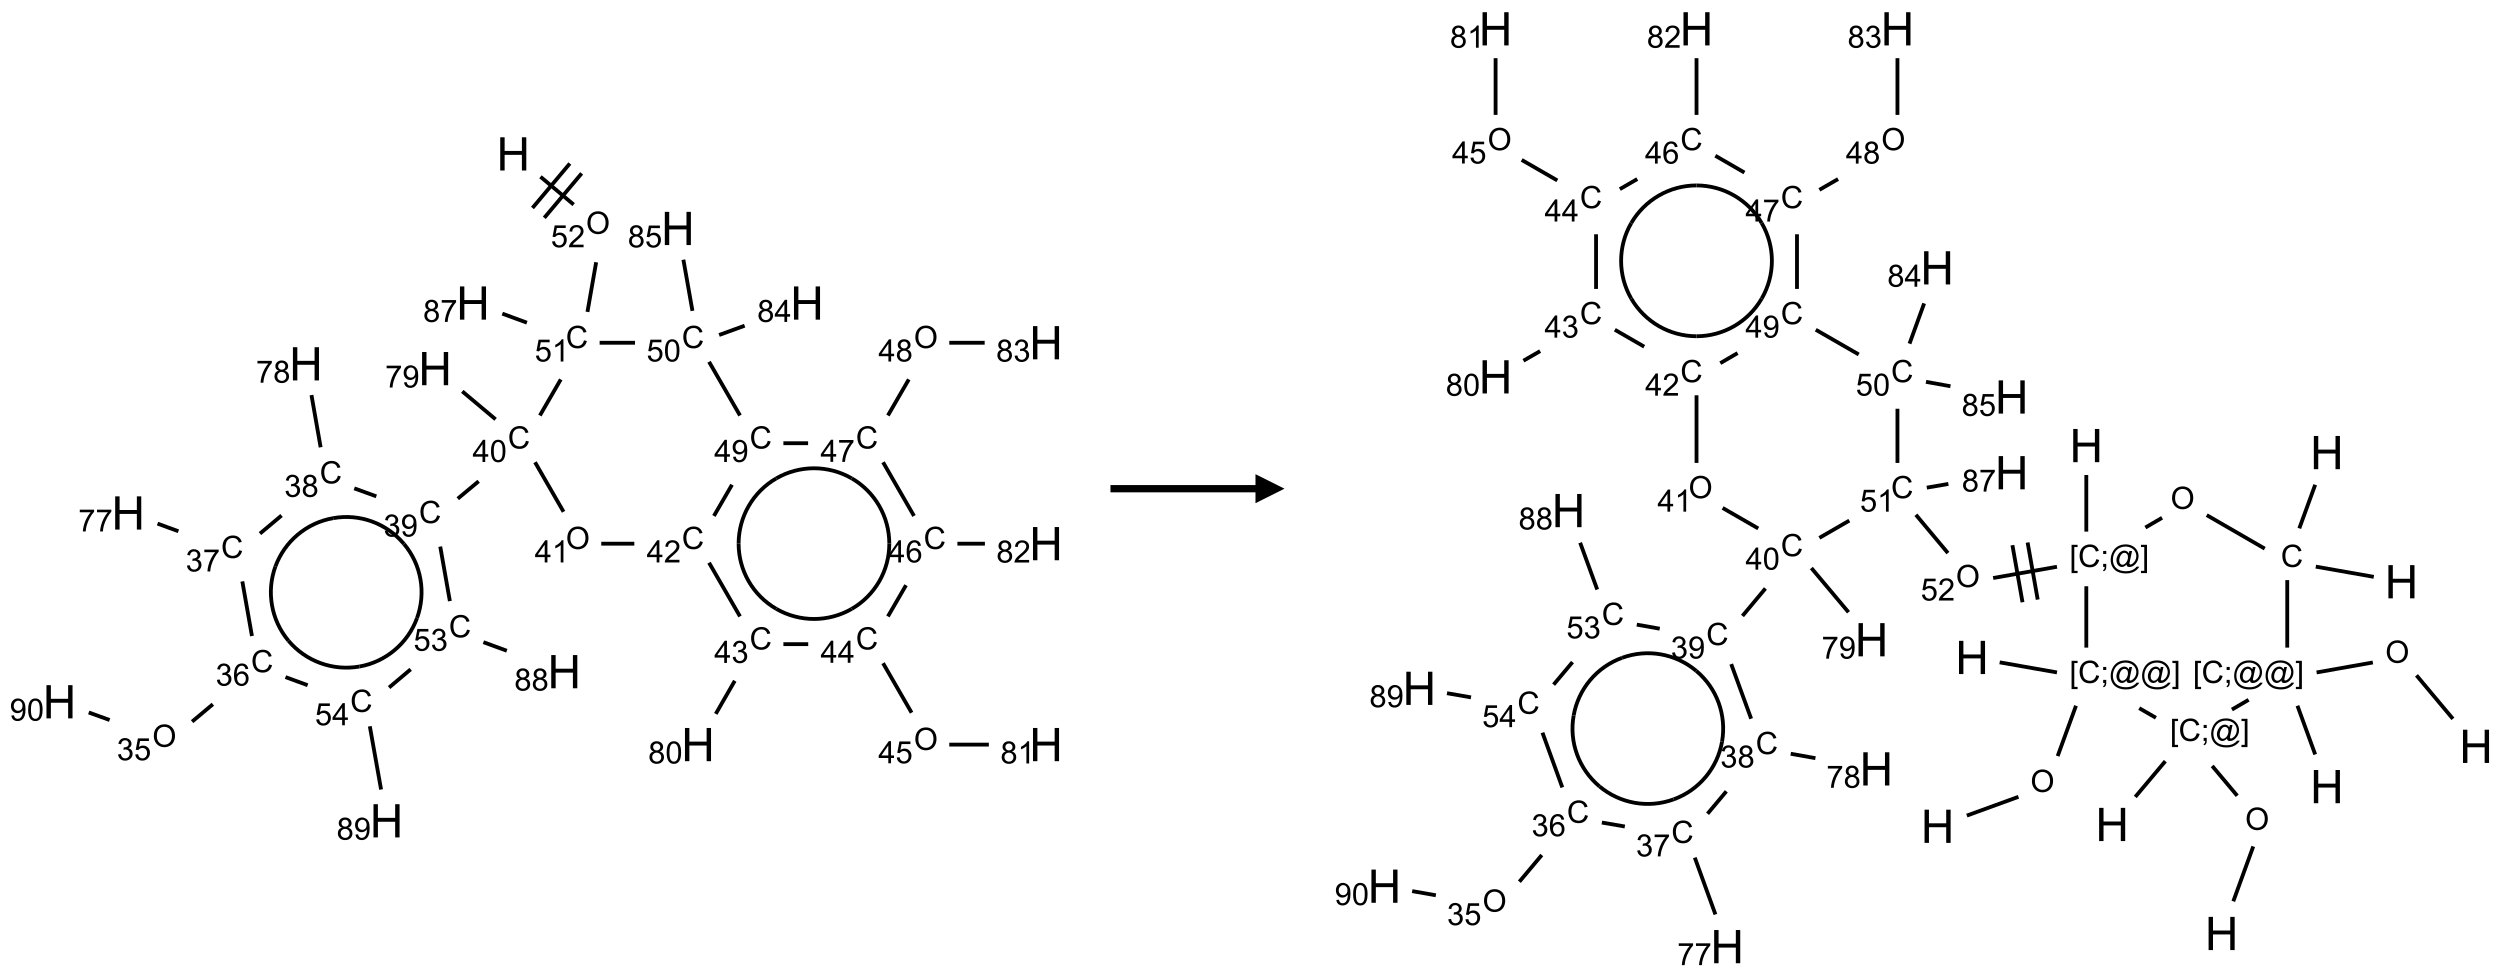 <?xml version="1.0" encoding="UTF-8"?>
<svg xmlns="http://www.w3.org/2000/svg" xmlns:xlink="http://www.w3.org/1999/xlink" width="862" height="337" viewBox="0 0 862 337">
<defs>
<g>
<g id="glyph-0-0">
<path d="M 2 0 L 2 -10 L 10 -10 L 10 0 Z M 2.25 -0.25 L 9.75 -0.25 L 9.75 -9.75 L 2.25 -9.75 Z M 2.25 -0.25 "/>
</g>
<g id="glyph-0-1">
<path d="M 1.281 0 L 1.281 -11.453 L 2.797 -11.453 L 2.797 -6.75 L 8.75 -6.75 L 8.75 -11.453 L 10.266 -11.453 L 10.266 0 L 8.75 0 L 8.75 -5.398 L 2.797 -5.398 L 2.797 0 Z M 1.281 0 "/>
</g>
<g id="glyph-1-0">
<path d="M 1.332 0 L 1.332 -6.668 L 6.668 -6.668 L 6.668 0 Z M 1.5 -0.168 L 6.5 -0.168 L 6.5 -6.5 L 1.5 -6.5 Z M 1.5 -0.168 "/>
</g>
<g id="glyph-1-1">
<path d="M 0.516 -3.719 C 0.516 -4.984 0.855 -5.977 1.535 -6.695 C 2.215 -7.414 3.094 -7.77 4.172 -7.77 C 4.875 -7.77 5.512 -7.602 6.078 -7.266 C 6.645 -6.93 7.074 -6.461 7.371 -5.855 C 7.668 -5.254 7.816 -4.57 7.816 -3.809 C 7.816 -3.035 7.66 -2.34 7.348 -1.73 C 7.035 -1.117 6.594 -0.656 6.02 -0.34 C 5.449 -0.027 4.828 0.129 4.168 0.129 C 3.449 0.129 2.805 -0.043 2.238 -0.391 C 1.672 -0.738 1.246 -1.211 0.953 -1.812 C 0.66 -2.414 0.516 -3.047 0.516 -3.719 Z M 1.559 -3.703 C 1.559 -2.781 1.805 -2.059 2.301 -1.527 C 2.793 -1 3.414 -0.734 4.16 -0.734 C 4.922 -0.734 5.547 -1 6.039 -1.535 C 6.531 -2.07 6.777 -2.828 6.777 -3.812 C 6.777 -4.434 6.672 -4.977 6.461 -5.441 C 6.25 -5.902 5.945 -6.262 5.539 -6.52 C 5.133 -6.773 4.68 -6.902 4.176 -6.902 C 3.461 -6.902 2.848 -6.656 2.332 -6.164 C 1.816 -5.672 1.559 -4.852 1.559 -3.703 Z M 1.559 -3.703 "/>
</g>
<g id="glyph-1-2">
<path d="M 0.441 -2 L 1.426 -2.082 C 1.5 -1.605 1.668 -1.242 1.934 -1.004 C 2.199 -0.762 2.52 -0.641 2.895 -0.641 C 3.348 -0.641 3.73 -0.812 4.043 -1.152 C 4.355 -1.492 4.512 -1.941 4.512 -2.504 C 4.512 -3.039 4.359 -3.461 4.059 -3.77 C 3.758 -4.078 3.367 -4.234 2.879 -4.234 C 2.578 -4.234 2.305 -4.164 2.062 -4.027 C 1.82 -3.891 1.629 -3.715 1.488 -3.496 L 0.609 -3.609 L 1.348 -7.531 L 5.145 -7.531 L 5.145 -6.637 L 2.098 -6.637 L 1.688 -4.582 C 2.145 -4.902 2.625 -5.062 3.129 -5.062 C 3.797 -5.062 4.359 -4.832 4.816 -4.371 C 5.277 -3.91 5.504 -3.312 5.504 -2.59 C 5.504 -1.898 5.305 -1.301 4.902 -0.797 C 4.41 -0.18 3.742 0.129 2.895 0.129 C 2.199 0.129 1.633 -0.062 1.195 -0.453 C 0.758 -0.844 0.504 -1.359 0.441 -2 Z M 0.441 -2 "/>
</g>
<g id="glyph-1-3">
<path d="M 5.371 -0.902 L 5.371 0 L 0.324 0 C 0.316 -0.227 0.352 -0.441 0.434 -0.652 C 0.562 -0.996 0.766 -1.332 1.051 -1.668 C 1.332 -2 1.742 -2.387 2.277 -2.824 C 3.105 -3.504 3.668 -4.043 3.957 -4.441 C 4.25 -4.84 4.395 -5.215 4.395 -5.566 C 4.395 -5.938 4.262 -6.254 3.996 -6.508 C 3.73 -6.762 3.387 -6.891 2.957 -6.891 C 2.508 -6.891 2.145 -6.754 1.875 -6.484 C 1.605 -6.215 1.469 -5.84 1.465 -5.359 L 0.5 -5.457 C 0.566 -6.176 0.812 -6.727 1.246 -7.102 C 1.676 -7.477 2.254 -7.668 2.98 -7.668 C 3.711 -7.668 4.293 -7.465 4.719 -7.059 C 5.145 -6.652 5.359 -6.148 5.359 -5.547 C 5.359 -5.242 5.297 -4.941 5.172 -4.645 C 5.047 -4.352 4.84 -4.039 4.551 -3.715 C 4.262 -3.387 3.777 -2.938 3.105 -2.371 C 2.543 -1.898 2.18 -1.578 2.02 -1.41 C 1.859 -1.242 1.73 -1.07 1.625 -0.902 Z M 5.371 -0.902 "/>
</g>
<g id="glyph-1-4">
<path d="M 6.27 -2.676 L 7.281 -2.422 C 7.07 -1.594 6.688 -0.961 6.137 -0.523 C 5.586 -0.086 4.914 0.129 4.121 0.129 C 3.297 0.129 2.629 -0.039 2.113 -0.371 C 1.598 -0.707 1.203 -1.191 0.934 -1.828 C 0.664 -2.465 0.531 -3.145 0.531 -3.875 C 0.531 -4.672 0.684 -5.363 0.988 -5.957 C 1.293 -6.547 1.723 -6.996 2.285 -7.305 C 2.844 -7.613 3.461 -7.766 4.137 -7.766 C 4.898 -7.766 5.543 -7.57 6.062 -7.184 C 6.582 -6.793 6.945 -6.246 7.152 -5.543 L 6.156 -5.309 C 5.98 -5.863 5.723 -6.266 5.387 -6.52 C 5.051 -6.773 4.625 -6.902 4.113 -6.902 C 3.527 -6.902 3.039 -6.762 2.645 -6.48 C 2.25 -6.199 1.973 -5.82 1.812 -5.348 C 1.652 -4.871 1.574 -4.383 1.574 -3.879 C 1.574 -3.23 1.668 -2.664 1.855 -2.18 C 2.047 -1.695 2.34 -1.332 2.738 -1.094 C 3.137 -0.855 3.57 -0.734 4.035 -0.734 C 4.602 -0.734 5.082 -0.898 5.473 -1.223 C 5.867 -1.551 6.133 -2.035 6.27 -2.676 Z M 6.27 -2.676 "/>
</g>
<g id="glyph-1-5">
<path d="M 3.973 0 L 3.035 0 L 3.035 -5.973 C 2.809 -5.758 2.516 -5.543 2.148 -5.328 C 1.781 -5.113 1.453 -4.953 1.16 -4.844 L 1.16 -5.75 C 1.684 -5.996 2.145 -6.297 2.535 -6.645 C 2.93 -6.996 3.207 -7.336 3.371 -7.668 L 3.973 -7.668 Z M 3.973 0 "/>
</g>
<g id="glyph-1-6">
<path d="M 1.887 -4.141 C 1.496 -4.281 1.207 -4.484 1.02 -4.75 C 0.832 -5.016 0.738 -5.328 0.738 -5.699 C 0.738 -6.254 0.938 -6.719 1.34 -7.098 C 1.738 -7.477 2.27 -7.668 2.934 -7.668 C 3.598 -7.668 4.137 -7.473 4.543 -7.086 C 4.949 -6.699 5.152 -6.227 5.152 -5.672 C 5.152 -5.316 5.059 -5.008 4.871 -4.746 C 4.688 -4.484 4.406 -4.281 4.027 -4.141 C 4.496 -3.988 4.852 -3.742 5.098 -3.402 C 5.34 -3.062 5.465 -2.656 5.465 -2.184 C 5.465 -1.531 5.234 -0.98 4.77 -0.535 C 4.309 -0.09 3.703 0.129 2.949 0.129 C 2.195 0.129 1.586 -0.094 1.125 -0.539 C 0.664 -0.984 0.434 -1.543 0.434 -2.207 C 0.434 -2.703 0.559 -3.121 0.809 -3.457 C 1.062 -3.793 1.422 -4.02 1.887 -4.141 Z M 1.699 -5.73 C 1.699 -5.367 1.812 -5.074 2.047 -4.844 C 2.281 -4.613 2.582 -4.5 2.953 -4.5 C 3.312 -4.5 3.609 -4.613 3.84 -4.84 C 4.07 -5.066 4.188 -5.348 4.188 -5.676 C 4.188 -6.02 4.07 -6.309 3.832 -6.543 C 3.594 -6.777 3.297 -6.895 2.941 -6.895 C 2.586 -6.895 2.289 -6.781 2.051 -6.551 C 1.816 -6.324 1.699 -6.047 1.699 -5.73 Z M 1.395 -2.203 C 1.395 -1.938 1.461 -1.676 1.586 -1.426 C 1.711 -1.176 1.902 -0.984 2.152 -0.848 C 2.402 -0.711 2.672 -0.641 2.957 -0.641 C 3.406 -0.641 3.777 -0.785 4.066 -1.074 C 4.359 -1.363 4.504 -1.727 4.504 -2.172 C 4.504 -2.625 4.355 -2.996 4.055 -3.293 C 3.754 -3.586 3.379 -3.734 2.926 -3.734 C 2.484 -3.734 2.121 -3.59 1.832 -3.297 C 1.543 -3.004 1.395 -2.641 1.395 -2.203 Z M 1.395 -2.203 "/>
</g>
<g id="glyph-1-7">
<path d="M 0.504 -6.637 L 0.504 -7.535 L 5.449 -7.535 L 5.449 -6.809 C 4.961 -6.289 4.48 -5.602 4.004 -4.746 C 3.527 -3.887 3.156 -3.004 2.895 -2.098 C 2.707 -1.461 2.59 -0.762 2.535 0 L 1.574 0 C 1.582 -0.602 1.703 -1.328 1.926 -2.176 C 2.152 -3.027 2.477 -3.848 2.898 -4.637 C 3.32 -5.426 3.77 -6.094 4.246 -6.637 Z M 0.504 -6.637 "/>
</g>
<g id="glyph-1-8">
<path d="M 3.449 0 L 3.449 -1.828 L 0.137 -1.828 L 0.137 -2.688 L 3.621 -7.637 L 4.387 -7.637 L 4.387 -2.688 L 5.418 -2.688 L 5.418 -1.828 L 4.387 -1.828 L 4.387 0 Z M 3.449 -2.688 L 3.449 -6.129 L 1.059 -2.688 Z M 3.449 -2.688 "/>
</g>
<g id="glyph-1-9">
<path d="M 0.441 -3.766 C 0.441 -4.668 0.535 -5.395 0.723 -5.945 C 0.906 -6.496 1.184 -6.922 1.551 -7.219 C 1.918 -7.516 2.375 -7.668 2.934 -7.668 C 3.344 -7.668 3.703 -7.586 4.012 -7.418 C 4.32 -7.254 4.574 -7.016 4.777 -6.707 C 4.977 -6.395 5.137 -6.016 5.25 -5.57 C 5.363 -5.125 5.422 -4.523 5.422 -3.766 C 5.422 -2.871 5.328 -2.148 5.145 -1.598 C 4.961 -1.047 4.688 -0.621 4.32 -0.32 C 3.953 -0.02 3.492 0.129 2.934 0.129 C 2.195 0.129 1.617 -0.133 1.199 -0.66 C 0.695 -1.297 0.441 -2.332 0.441 -3.766 Z M 1.406 -3.766 C 1.406 -2.512 1.555 -1.68 1.848 -1.262 C 2.141 -0.848 2.5 -0.641 2.934 -0.641 C 3.363 -0.641 3.727 -0.848 4.02 -1.266 C 4.312 -1.684 4.457 -2.516 4.457 -3.766 C 4.457 -5.023 4.312 -5.859 4.02 -6.27 C 3.727 -6.684 3.359 -6.891 2.922 -6.891 C 2.492 -6.891 2.148 -6.707 1.891 -6.344 C 1.566 -5.879 1.406 -5.02 1.406 -3.766 Z M 1.406 -3.766 "/>
</g>
<g id="glyph-1-10">
<path d="M 0.449 -2.016 L 1.387 -2.141 C 1.492 -1.609 1.676 -1.227 1.934 -0.992 C 2.191 -0.758 2.508 -0.641 2.879 -0.641 C 3.32 -0.641 3.695 -0.793 3.996 -1.098 C 4.301 -1.402 4.453 -1.781 4.453 -2.234 C 4.453 -2.664 4.312 -3.02 4.031 -3.301 C 3.75 -3.578 3.391 -3.719 2.957 -3.719 C 2.781 -3.719 2.562 -3.684 2.297 -3.613 L 2.402 -4.438 C 2.465 -4.43 2.516 -4.426 2.551 -4.426 C 2.949 -4.426 3.312 -4.531 3.629 -4.738 C 3.949 -4.949 4.109 -5.27 4.109 -5.703 C 4.109 -6.047 3.992 -6.332 3.762 -6.559 C 3.527 -6.785 3.227 -6.895 2.859 -6.895 C 2.496 -6.895 2.191 -6.781 1.949 -6.551 C 1.707 -6.324 1.547 -5.98 1.48 -5.52 L 0.543 -5.688 C 0.656 -6.316 0.918 -6.805 1.324 -7.148 C 1.73 -7.492 2.234 -7.668 2.84 -7.668 C 3.254 -7.668 3.641 -7.578 3.988 -7.398 C 4.34 -7.219 4.609 -6.977 4.793 -6.668 C 4.98 -6.359 5.074 -6.031 5.074 -5.684 C 5.074 -5.352 4.984 -5.051 4.809 -4.781 C 4.629 -4.512 4.367 -4.297 4.02 -4.137 C 4.473 -4.031 4.824 -3.816 5.074 -3.488 C 5.324 -3.16 5.449 -2.75 5.449 -2.254 C 5.449 -1.59 5.203 -1.023 4.719 -0.559 C 4.234 -0.098 3.617 0.137 2.875 0.137 C 2.203 0.137 1.648 -0.062 1.207 -0.465 C 0.762 -0.863 0.512 -1.379 0.449 -2.016 Z M 0.449 -2.016 "/>
</g>
<g id="glyph-1-11">
<path d="M 0.582 -1.766 L 1.484 -1.848 C 1.562 -1.426 1.707 -1.117 1.922 -0.926 C 2.137 -0.734 2.414 -0.641 2.75 -0.641 C 3.039 -0.641 3.289 -0.707 3.508 -0.84 C 3.727 -0.973 3.902 -1.148 4.043 -1.367 C 4.18 -1.586 4.297 -1.887 4.391 -2.262 C 4.484 -2.637 4.531 -3.016 4.531 -3.406 C 4.531 -3.449 4.531 -3.512 4.527 -3.594 C 4.34 -3.297 4.082 -3.055 3.758 -2.867 C 3.434 -2.68 3.082 -2.59 2.703 -2.59 C 2.07 -2.59 1.535 -2.816 1.098 -3.277 C 0.66 -3.734 0.441 -4.34 0.441 -5.09 C 0.441 -5.863 0.672 -6.484 1.129 -6.957 C 1.586 -7.43 2.156 -7.668 2.844 -7.668 C 3.34 -7.668 3.793 -7.531 4.207 -7.266 C 4.617 -7 4.93 -6.617 5.145 -6.121 C 5.355 -5.629 5.465 -4.91 5.465 -3.973 C 5.465 -2.996 5.359 -2.223 5.145 -1.645 C 4.934 -1.066 4.617 -0.625 4.199 -0.324 C 3.781 -0.02 3.293 0.129 2.73 0.129 C 2.133 0.129 1.645 -0.035 1.266 -0.367 C 0.887 -0.699 0.66 -1.164 0.582 -1.766 Z M 4.422 -5.137 C 4.422 -5.676 4.277 -6.102 3.992 -6.418 C 3.707 -6.734 3.359 -6.891 2.957 -6.891 C 2.543 -6.891 2.18 -6.719 1.871 -6.379 C 1.562 -6.039 1.406 -5.598 1.406 -5.059 C 1.406 -4.57 1.555 -4.176 1.848 -3.871 C 2.141 -3.566 2.5 -3.418 2.934 -3.418 C 3.367 -3.418 3.723 -3.57 4.004 -3.871 C 4.281 -4.176 4.422 -4.598 4.422 -5.137 Z M 4.422 -5.137 "/>
</g>
<g id="glyph-1-12">
<path d="M 5.309 -5.766 L 4.375 -5.691 C 4.293 -6.059 4.172 -6.328 4.02 -6.496 C 3.766 -6.762 3.453 -6.895 3.082 -6.895 C 2.785 -6.895 2.523 -6.812 2.297 -6.645 C 2 -6.43 1.77 -6.117 1.598 -5.703 C 1.43 -5.289 1.34 -4.703 1.332 -3.938 C 1.559 -4.281 1.836 -4.535 2.16 -4.703 C 2.488 -4.871 2.828 -4.953 3.188 -4.953 C 3.812 -4.953 4.344 -4.723 4.785 -4.262 C 5.223 -3.801 5.441 -3.207 5.441 -2.48 C 5.441 -2 5.34 -1.555 5.133 -1.145 C 4.926 -0.73 4.641 -0.418 4.281 -0.199 C 3.922 0.02 3.512 0.129 3.051 0.129 C 2.27 0.129 1.633 -0.156 1.141 -0.73 C 0.648 -1.305 0.402 -2.254 0.402 -3.574 C 0.402 -5.051 0.672 -6.121 1.219 -6.793 C 1.695 -7.375 2.336 -7.668 3.141 -7.668 C 3.742 -7.668 4.234 -7.5 4.617 -7.16 C 5 -6.824 5.23 -6.359 5.309 -5.766 Z M 1.48 -2.473 C 1.48 -2.152 1.547 -1.844 1.684 -1.547 C 1.82 -1.25 2.016 -1.027 2.262 -0.871 C 2.508 -0.719 2.766 -0.641 3.035 -0.641 C 3.434 -0.641 3.773 -0.801 4.059 -1.121 C 4.344 -1.441 4.484 -1.875 4.484 -2.422 C 4.484 -2.949 4.344 -3.367 4.062 -3.668 C 3.781 -3.973 3.426 -4.125 3 -4.125 C 2.578 -4.125 2.219 -3.973 1.922 -3.668 C 1.625 -3.363 1.48 -2.969 1.48 -2.473 Z M 1.48 -2.473 "/>
</g>
<g id="glyph-1-13">
<path d="M 0.723 2.121 L 0.723 -7.637 L 2.793 -7.637 L 2.793 -6.859 L 1.66 -6.859 L 1.66 1.344 L 2.793 1.344 L 2.793 2.121 Z M 0.723 2.121 "/>
</g>
<g id="glyph-1-14">
<path d="M 0.949 -4.465 L 0.949 -5.531 L 2.016 -5.531 L 2.016 -4.465 Z M 0.949 0 L 0.949 -1.066 L 2.016 -1.066 L 2.016 0 C 2.016 0.391 1.945 0.711 1.809 0.949 C 1.668 1.191 1.449 1.379 1.145 1.512 L 0.887 1.109 C 1.082 1.023 1.23 0.895 1.324 0.727 C 1.418 0.559 1.469 0.316 1.48 0 Z M 0.949 0 "/>
</g>
<g id="glyph-1-15">
<path d="M 6.047 -0.848 C 5.82 -0.59 5.57 -0.379 5.289 -0.223 C 5.008 -0.062 4.73 0.016 4.449 0.016 C 4.141 0.016 3.84 -0.074 3.547 -0.254 C 3.254 -0.434 3.02 -0.715 2.836 -1.09 C 2.652 -1.465 2.562 -1.875 2.562 -2.324 C 2.562 -2.875 2.703 -3.43 2.988 -3.98 C 3.27 -4.535 3.621 -4.953 4.043 -5.23 C 4.461 -5.508 4.871 -5.645 5.266 -5.645 C 5.566 -5.645 5.855 -5.566 6.129 -5.41 C 6.402 -5.25 6.641 -5.012 6.84 -4.688 L 7.016 -5.496 L 7.949 -5.496 L 7.199 -2 C 7.094 -1.516 7.043 -1.246 7.043 -1.191 C 7.043 -1.098 7.078 -1.02 7.148 -0.949 C 7.219 -0.883 7.305 -0.848 7.406 -0.848 C 7.59 -0.848 7.832 -0.953 8.129 -1.168 C 8.527 -1.445 8.84 -1.816 9.07 -2.285 C 9.301 -2.75 9.418 -3.234 9.418 -3.73 C 9.418 -4.309 9.27 -4.852 8.973 -5.355 C 8.676 -5.859 8.23 -6.262 7.645 -6.562 C 7.055 -6.863 6.406 -7.016 5.691 -7.016 C 4.879 -7.016 4.137 -6.824 3.465 -6.445 C 2.793 -6.066 2.273 -5.52 1.902 -4.809 C 1.535 -4.098 1.348 -3.34 1.348 -2.527 C 1.348 -1.676 1.535 -0.941 1.902 -0.328 C 2.273 0.285 2.809 0.742 3.508 1.035 C 4.207 1.328 4.984 1.473 5.832 1.473 C 6.742 1.473 7.504 1.32 8.121 1.016 C 8.734 0.711 9.195 0.34 9.5 -0.098 L 10.441 -0.098 C 10.266 0.266 9.961 0.637 9.531 1.016 C 9.102 1.395 8.59 1.695 7.996 1.914 C 7.402 2.133 6.688 2.246 5.848 2.246 C 5.078 2.246 4.367 2.145 3.715 1.949 C 3.066 1.75 2.512 1.453 2.051 1.055 C 1.594 0.656 1.25 0.199 1.016 -0.316 C 0.723 -0.973 0.578 -1.684 0.578 -2.441 C 0.578 -3.289 0.75 -4.098 1.098 -4.863 C 1.523 -5.805 2.125 -6.527 2.902 -7.027 C 3.684 -7.527 4.629 -7.777 5.738 -7.777 C 6.602 -7.777 7.375 -7.602 8.059 -7.246 C 8.746 -6.895 9.285 -6.371 9.684 -5.672 C 10.02 -5.07 10.188 -4.418 10.188 -3.715 C 10.188 -2.707 9.832 -1.812 9.125 -1.031 C 8.492 -0.328 7.801 0.02 7.051 0.02 C 6.812 0.02 6.617 -0.016 6.473 -0.09 C 6.324 -0.16 6.215 -0.266 6.145 -0.402 C 6.102 -0.488 6.066 -0.637 6.047 -0.848 Z M 3.527 -2.262 C 3.527 -1.785 3.641 -1.414 3.863 -1.152 C 4.09 -0.887 4.348 -0.754 4.641 -0.754 C 4.836 -0.754 5.039 -0.812 5.254 -0.93 C 5.469 -1.047 5.676 -1.219 5.871 -1.449 C 6.066 -1.676 6.23 -1.969 6.355 -2.32 C 6.48 -2.672 6.543 -3.027 6.543 -3.379 C 6.543 -3.852 6.426 -4.219 6.191 -4.48 C 5.957 -4.738 5.672 -4.871 5.332 -4.871 C 5.109 -4.871 4.902 -4.812 4.707 -4.699 C 4.512 -4.586 4.32 -4.406 4.137 -4.156 C 3.953 -3.906 3.805 -3.602 3.691 -3.246 C 3.582 -2.887 3.527 -2.559 3.527 -2.262 Z M 3.527 -2.262 "/>
</g>
<g id="glyph-1-16">
<path d="M 2.27 2.121 L 0.203 2.121 L 0.203 1.344 L 1.332 1.344 L 1.332 -6.859 L 0.203 -6.859 L 0.203 -7.637 L 2.27 -7.637 Z M 2.27 2.121 "/>
</g>
</g>
</defs>
<path fill="none" stroke-width="0.033" stroke-linecap="butt" stroke-linejoin="miter" stroke="rgb(0%, 0%, 0%)" stroke-opacity="1" stroke-miterlimit="10" d="M 4.146 0.197 L 4.432 0.437 " transform="matrix(40, 0, 0, 40, 20.514, 53.063)"/>
<path fill="none" stroke-width="0.033" stroke-linecap="butt" stroke-linejoin="miter" stroke="rgb(0%, 0%, 0%)" stroke-opacity="1" stroke-miterlimit="10" d="M 4.179 0.551 L 4.501 0.168 " transform="matrix(40, 0, 0, 40, 20.514, 53.063)"/>
<path fill="none" stroke-width="0.033" stroke-linecap="butt" stroke-linejoin="miter" stroke="rgb(0%, 0%, 0%)" stroke-opacity="1" stroke-miterlimit="10" d="M 4.077 0.466 L 4.399 0.083 " transform="matrix(40, 0, 0, 40, 20.514, 53.063)"/>
<path fill="none" stroke-width="0.033" stroke-linecap="butt" stroke-linejoin="miter" stroke="rgb(0%, 0%, 0%)" stroke-opacity="1" stroke-miterlimit="10" d="M 4.626 0.934 L 4.551 1.362 " transform="matrix(40, 0, 0, 40, 20.514, 53.063)"/>
<path fill="none" stroke-width="0.033" stroke-linecap="butt" stroke-linejoin="miter" stroke="rgb(0%, 0%, 0%)" stroke-opacity="1" stroke-miterlimit="10" d="M 4.029 1.455 L 3.817 1.377 " transform="matrix(40, 0, 0, 40, 20.514, 53.063)"/>
<path fill="none" stroke-width="0.033" stroke-linecap="butt" stroke-linejoin="miter" stroke="rgb(0%, 0%, 0%)" stroke-opacity="1" stroke-miterlimit="10" d="M 4.321 1.944 L 4.141 2.255 " transform="matrix(40, 0, 0, 40, 20.514, 53.063)"/>
<path fill="none" stroke-width="0.033" stroke-linecap="butt" stroke-linejoin="miter" stroke="rgb(0%, 0%, 0%)" stroke-opacity="1" stroke-miterlimit="10" d="M 3.613 2.822 L 3.433 2.972 " transform="matrix(40, 0, 0, 40, 20.514, 53.063)"/>
<path fill="none" stroke-width="0.033" stroke-linecap="butt" stroke-linejoin="miter" stroke="rgb(0%, 0%, 0%)" stroke-opacity="1" stroke-miterlimit="10" d="M 2.731 2.952 L 2.541 2.883 " transform="matrix(40, 0, 0, 40, 20.514, 53.063)"/>
<path fill="none" stroke-width="0.033" stroke-linecap="butt" stroke-linejoin="miter" stroke="rgb(0%, 0%, 0%)" stroke-opacity="1" stroke-miterlimit="10" d="M 2.251 2.529 L 2.172 2.079 " transform="matrix(40, 0, 0, 40, 20.514, 53.063)"/>
<path fill="none" stroke-width="0.033" stroke-linecap="butt" stroke-linejoin="miter" stroke="rgb(0%, 0%, 0%)" stroke-opacity="1" stroke-miterlimit="10" d="M 1.914 3.117 L 1.728 3.273 " transform="matrix(40, 0, 0, 40, 20.514, 53.063)"/>
<path fill="none" stroke-width="0.033" stroke-linecap="butt" stroke-linejoin="miter" stroke="rgb(0%, 0%, 0%)" stroke-opacity="1" stroke-miterlimit="10" d="M 1.025 3.253 L 0.845 3.187 " transform="matrix(40, 0, 0, 40, 20.514, 53.063)"/>
<path fill="none" stroke-width="0.033" stroke-linecap="butt" stroke-linejoin="miter" stroke="rgb(0%, 0%, 0%)" stroke-opacity="1" stroke-miterlimit="10" d="M 1.576 3.685 L 1.659 4.156 " transform="matrix(40, 0, 0, 40, 20.514, 53.063)"/>
<path fill="none" stroke-width="0.033" stroke-linecap="butt" stroke-linejoin="miter" stroke="rgb(0%, 0%, 0%)" stroke-opacity="1" stroke-miterlimit="10" d="M 1.322 4.744 L 1.143 4.894 " transform="matrix(40, 0, 0, 40, 20.514, 53.063)"/>
<path fill="none" stroke-width="0.033" stroke-linecap="butt" stroke-linejoin="miter" stroke="rgb(0%, 0%, 0%)" stroke-opacity="1" stroke-miterlimit="10" d="M 0.432 4.88 L 0.252 4.815 " transform="matrix(40, 0, 0, 40, 20.514, 53.063)"/>
<path fill="none" stroke-width="0.033" stroke-linecap="butt" stroke-linejoin="miter" stroke="rgb(0%, 0%, 0%)" stroke-opacity="1" stroke-miterlimit="10" d="M 1.948 4.51 L 2.139 4.58 " transform="matrix(40, 0, 0, 40, 20.514, 53.063)"/>
<path fill="none" stroke-width="0.033" stroke-linecap="butt" stroke-linejoin="miter" stroke="rgb(0%, 0%, 0%)" stroke-opacity="1" stroke-miterlimit="10" d="M 2.675 4.934 L 2.772 5.479 " transform="matrix(40, 0, 0, 40, 20.514, 53.063)"/>
<path fill="none" stroke-width="0.033" stroke-linecap="butt" stroke-linejoin="miter" stroke="rgb(0%, 0%, 0%)" stroke-opacity="1" stroke-miterlimit="10" d="M 2.841 4.6 L 3.027 4.443 " transform="matrix(40, 0, 0, 40, 20.514, 53.063)"/>
<path fill="none" stroke-width="0.033" stroke-linecap="butt" stroke-linejoin="miter" stroke="rgb(0%, 0%, 0%)" stroke-opacity="1" stroke-miterlimit="10" d="M 3.365 3.855 L 3.282 3.385 " transform="matrix(40, 0, 0, 40, 20.514, 53.063)"/>
<path fill="none" stroke-width="0.033" stroke-linecap="butt" stroke-linejoin="miter" stroke="rgb(0%, 0%, 0%)" stroke-opacity="1" stroke-miterlimit="10" d="M 3.654 4.209 L 3.856 4.283 " transform="matrix(40, 0, 0, 40, 20.514, 53.063)"/>
<path fill="none" stroke-width="0.033" stroke-linecap="butt" stroke-linejoin="miter" stroke="rgb(0%, 0%, 0%)" stroke-opacity="1" stroke-miterlimit="10" d="M 3.759 2.288 L 3.472 2.047 " transform="matrix(40, 0, 0, 40, 20.514, 53.063)"/>
<path fill="none" stroke-width="0.033" stroke-linecap="butt" stroke-linejoin="miter" stroke="rgb(0%, 0%, 0%)" stroke-opacity="1" stroke-miterlimit="10" d="M 4.099 2.658 L 4.345 3.085 " transform="matrix(40, 0, 0, 40, 20.514, 53.063)"/>
<path fill="none" stroke-width="0.033" stroke-linecap="butt" stroke-linejoin="miter" stroke="rgb(0%, 0%, 0%)" stroke-opacity="1" stroke-miterlimit="10" d="M 4.67 3.36 L 4.955 3.36 " transform="matrix(40, 0, 0, 40, 20.514, 53.063)"/>
<path fill="none" stroke-width="0.033" stroke-linecap="butt" stroke-linejoin="miter" stroke="rgb(0%, 0%, 0%)" stroke-opacity="1" stroke-miterlimit="10" d="M 5.599 3.524 L 5.866 3.987 " transform="matrix(40, 0, 0, 40, 20.514, 53.063)"/>
<path fill="none" stroke-width="0.033" stroke-linecap="butt" stroke-linejoin="miter" stroke="rgb(0%, 0%, 0%)" stroke-opacity="1" stroke-miterlimit="10" d="M 5.821 4.542 L 5.657 4.827 " transform="matrix(40, 0, 0, 40, 20.514, 53.063)"/>
<path fill="none" stroke-width="0.033" stroke-linecap="butt" stroke-linejoin="miter" stroke="rgb(0%, 0%, 0%)" stroke-opacity="1" stroke-miterlimit="10" d="M 6.24 4.226 L 6.454 4.226 " transform="matrix(40, 0, 0, 40, 20.514, 53.063)"/>
<path fill="none" stroke-width="0.033" stroke-linecap="butt" stroke-linejoin="miter" stroke="rgb(0%, 0%, 0%)" stroke-opacity="1" stroke-miterlimit="10" d="M 7.099 4.39 L 7.345 4.817 " transform="matrix(40, 0, 0, 40, 20.514, 53.063)"/>
<path fill="none" stroke-width="0.033" stroke-linecap="butt" stroke-linejoin="miter" stroke="rgb(0%, 0%, 0%)" stroke-opacity="1" stroke-miterlimit="10" d="M 7.67 5.092 L 8.011 5.092 " transform="matrix(40, 0, 0, 40, 20.514, 53.063)"/>
<path fill="none" stroke-width="0.033" stroke-linecap="butt" stroke-linejoin="miter" stroke="rgb(0%, 0%, 0%)" stroke-opacity="1" stroke-miterlimit="10" d="M 7.141 3.987 L 7.297 3.718 " transform="matrix(40, 0, 0, 40, 20.514, 53.063)"/>
<path fill="none" stroke-width="0.033" stroke-linecap="butt" stroke-linejoin="miter" stroke="rgb(0%, 0%, 0%)" stroke-opacity="1" stroke-miterlimit="10" d="M 7.74 3.36 L 7.977 3.36 " transform="matrix(40, 0, 0, 40, 20.514, 53.063)"/>
<path fill="none" stroke-width="0.033" stroke-linecap="butt" stroke-linejoin="miter" stroke="rgb(0%, 0%, 0%)" stroke-opacity="1" stroke-miterlimit="10" d="M 7.366 3.121 L 7.099 2.658 " transform="matrix(40, 0, 0, 40, 20.514, 53.063)"/>
<path fill="none" stroke-width="0.033" stroke-linecap="butt" stroke-linejoin="miter" stroke="rgb(0%, 0%, 0%)" stroke-opacity="1" stroke-miterlimit="10" d="M 7.141 2.255 L 7.321 1.944 " transform="matrix(40, 0, 0, 40, 20.514, 53.063)"/>
<path fill="none" stroke-width="0.033" stroke-linecap="butt" stroke-linejoin="miter" stroke="rgb(0%, 0%, 0%)" stroke-opacity="1" stroke-miterlimit="10" d="M 7.67 1.628 L 7.975 1.628 " transform="matrix(40, 0, 0, 40, 20.514, 53.063)"/>
<path fill="none" stroke-width="0.033" stroke-linecap="butt" stroke-linejoin="miter" stroke="rgb(0%, 0%, 0%)" stroke-opacity="1" stroke-miterlimit="10" d="M 6.453 2.494 L 6.24 2.494 " transform="matrix(40, 0, 0, 40, 20.514, 53.063)"/>
<path fill="none" stroke-width="0.033" stroke-linecap="butt" stroke-linejoin="miter" stroke="rgb(0%, 0%, 0%)" stroke-opacity="1" stroke-miterlimit="10" d="M 5.797 2.852 L 5.641 3.121 " transform="matrix(40, 0, 0, 40, 20.514, 53.063)"/>
<path fill="none" stroke-width="0.033" stroke-linecap="butt" stroke-linejoin="miter" stroke="rgb(0%, 0%, 0%)" stroke-opacity="1" stroke-miterlimit="10" d="M 5.866 2.255 L 5.599 1.792 " transform="matrix(40, 0, 0, 40, 20.514, 53.063)"/>
<path fill="none" stroke-width="0.033" stroke-linecap="butt" stroke-linejoin="miter" stroke="rgb(0%, 0%, 0%)" stroke-opacity="1" stroke-miterlimit="10" d="M 4.961 1.628 L 4.656 1.628 " transform="matrix(40, 0, 0, 40, 20.514, 53.063)"/>
<path fill="none" stroke-width="0.033" stroke-linecap="butt" stroke-linejoin="miter" stroke="rgb(0%, 0%, 0%)" stroke-opacity="1" stroke-miterlimit="10" d="M 5.686 1.561 L 5.906 1.481 " transform="matrix(40, 0, 0, 40, 20.514, 53.063)"/>
<path fill="none" stroke-width="0.033" stroke-linecap="butt" stroke-linejoin="miter" stroke="rgb(0%, 0%, 0%)" stroke-opacity="1" stroke-miterlimit="10" d="M 5.456 1.353 L 5.378 0.912 " transform="matrix(40, 0, 0, 40, 20.514, 53.063)"/>
<path fill="none" stroke-width="0.033" stroke-linecap="butt" stroke-linejoin="miter" stroke="rgb(0%, 0%, 0%)" stroke-opacity="1" stroke-miterlimit="10" d="M 2.359 3.14 C 2.588 3.099 2.82 3.184 2.969 3.362 " transform="matrix(40, 0, 0, 40, 20.514, 53.063)"/>
<path fill="none" stroke-width="0.033" stroke-linecap="butt" stroke-linejoin="miter" stroke="rgb(0%, 0%, 0%)" stroke-opacity="1" stroke-miterlimit="10" d="M 1.861 3.557 C 1.941 3.339 2.13 3.18 2.359 3.14 " transform="matrix(40, 0, 0, 40, 20.514, 53.063)"/>
<path fill="none" stroke-width="0.033" stroke-linecap="butt" stroke-linejoin="miter" stroke="rgb(0%, 0%, 0%)" stroke-opacity="1" stroke-miterlimit="10" d="M 1.974 4.197 C 1.825 4.019 1.782 3.775 1.861 3.557 " transform="matrix(40, 0, 0, 40, 20.514, 53.063)"/>
<path fill="none" stroke-width="0.033" stroke-linecap="butt" stroke-linejoin="miter" stroke="rgb(0%, 0%, 0%)" stroke-opacity="1" stroke-miterlimit="10" d="M 2.585 4.419 C 2.356 4.459 2.123 4.374 1.974 4.197 " transform="matrix(40, 0, 0, 40, 20.514, 53.063)"/>
<path fill="none" stroke-width="0.033" stroke-linecap="butt" stroke-linejoin="miter" stroke="rgb(0%, 0%, 0%)" stroke-opacity="1" stroke-miterlimit="10" d="M 3.082 4.001 C 3.003 4.219 2.813 4.379 2.585 4.419 " transform="matrix(40, 0, 0, 40, 20.514, 53.063)"/>
<path fill="none" stroke-width="0.033" stroke-linecap="butt" stroke-linejoin="miter" stroke="rgb(0%, 0%, 0%)" stroke-opacity="1" stroke-miterlimit="10" d="M 2.969 3.362 C 3.119 3.539 3.161 3.783 3.082 4.001 " transform="matrix(40, 0, 0, 40, 20.514, 53.063)"/>
<path fill="none" stroke-width="0.033" stroke-linecap="butt" stroke-linejoin="miter" stroke="rgb(0%, 0%, 0%)" stroke-opacity="1" stroke-miterlimit="10" d="M 6.179 3.922 C 5.978 3.806 5.854 3.592 5.854 3.36 " transform="matrix(40, 0, 0, 40, 20.514, 53.063)"/>
<path fill="none" stroke-width="0.033" stroke-linecap="butt" stroke-linejoin="miter" stroke="rgb(0%, 0%, 0%)" stroke-opacity="1" stroke-miterlimit="10" d="M 6.829 3.922 C 6.628 4.038 6.38 4.038 6.179 3.922 " transform="matrix(40, 0, 0, 40, 20.514, 53.063)"/>
<path fill="none" stroke-width="0.033" stroke-linecap="butt" stroke-linejoin="miter" stroke="rgb(0%, 0%, 0%)" stroke-opacity="1" stroke-miterlimit="10" d="M 7.153 3.36 C 7.153 3.592 7.03 3.806 6.829 3.922 " transform="matrix(40, 0, 0, 40, 20.514, 53.063)"/>
<path fill="none" stroke-width="0.033" stroke-linecap="butt" stroke-linejoin="miter" stroke="rgb(0%, 0%, 0%)" stroke-opacity="1" stroke-miterlimit="10" d="M 6.829 2.797 C 7.03 2.913 7.153 3.128 7.153 3.36 " transform="matrix(40, 0, 0, 40, 20.514, 53.063)"/>
<path fill="none" stroke-width="0.033" stroke-linecap="butt" stroke-linejoin="miter" stroke="rgb(0%, 0%, 0%)" stroke-opacity="1" stroke-miterlimit="10" d="M 6.179 2.797 C 6.38 2.681 6.628 2.681 6.829 2.797 " transform="matrix(40, 0, 0, 40, 20.514, 53.063)"/>
<path fill="none" stroke-width="0.033" stroke-linecap="butt" stroke-linejoin="miter" stroke="rgb(0%, 0%, 0%)" stroke-opacity="1" stroke-miterlimit="10" d="M 5.854 3.36 C 5.854 3.128 5.978 2.913 6.179 2.797 " transform="matrix(40, 0, 0, 40, 20.514, 53.063)"/>
<g fill="rgb(0%, 0%, 0%)" fill-opacity="1">
<use xlink:href="#glyph-0-1" x="171.199" y="58.789"/>
</g>
<g fill="rgb(0%, 0%, 0%)" fill-opacity="1">
<use xlink:href="#glyph-1-1" x="202.039" y="80.621"/>
</g>
<g fill="rgb(0%, 0%, 0%)" fill-opacity="1">
<use xlink:href="#glyph-1-2" x="189.914" y="85.254"/>
<use xlink:href="#glyph-1-3" x="195.846" y="85.254"/>
</g>
<g fill="rgb(0%, 0%, 0%)" fill-opacity="1">
<use xlink:href="#glyph-1-4" x="195.074" y="120.012"/>
</g>
<g fill="rgb(0%, 0%, 0%)" fill-opacity="1">
<use xlink:href="#glyph-1-2" x="184.363" y="124.648"/>
<use xlink:href="#glyph-1-5" x="190.296" y="124.648"/>
</g>
<g fill="rgb(0%, 0%, 0%)" fill-opacity="1">
<use xlink:href="#glyph-0-1" x="157.309" y="110.215"/>
</g>
<g fill="rgb(0%, 0%, 0%)" fill-opacity="1">
<use xlink:href="#glyph-1-6" x="145.875" y="111.004"/>
<use xlink:href="#glyph-1-7" x="151.807" y="111.004"/>
</g>
<g fill="rgb(0%, 0%, 0%)" fill-opacity="1">
<use xlink:href="#glyph-1-4" x="175.074" y="154.652"/>
</g>
<g fill="rgb(0%, 0%, 0%)" fill-opacity="1">
<use xlink:href="#glyph-1-8" x="162.918" y="159.289"/>
<use xlink:href="#glyph-1-9" x="168.85" y="159.289"/>
</g>
<g fill="rgb(0%, 0%, 0%)" fill-opacity="1">
<use xlink:href="#glyph-1-4" x="144.434" y="180.363"/>
</g>
<g fill="rgb(0%, 0%, 0%)" fill-opacity="1">
<use xlink:href="#glyph-1-10" x="132.234" y="185"/>
<use xlink:href="#glyph-1-11" x="138.167" y="185"/>
</g>
<g fill="rgb(0%, 0%, 0%)" fill-opacity="1">
<use xlink:href="#glyph-1-4" x="110.223" y="166.684"/>
</g>
<g fill="rgb(0%, 0%, 0%)" fill-opacity="1">
<use xlink:href="#glyph-1-10" x="98.023" y="171.32"/>
<use xlink:href="#glyph-1-6" x="103.956" y="171.32"/>
</g>
<g fill="rgb(0%, 0%, 0%)" fill-opacity="1">
<use xlink:href="#glyph-0-1" x="99.719" y="131.172"/>
</g>
<g fill="rgb(0%, 0%, 0%)" fill-opacity="1">
<use xlink:href="#glyph-1-7" x="88.27" y="131.965"/>
<use xlink:href="#glyph-1-6" x="94.202" y="131.965"/>
</g>
<g fill="rgb(0%, 0%, 0%)" fill-opacity="1">
<use xlink:href="#glyph-1-4" x="76.203" y="192.395"/>
</g>
<g fill="rgb(0%, 0%, 0%)" fill-opacity="1">
<use xlink:href="#glyph-1-10" x="64.02" y="197.031"/>
<use xlink:href="#glyph-1-7" x="69.952" y="197.031"/>
</g>
<g fill="rgb(0%, 0%, 0%)" fill-opacity="1">
<use xlink:href="#glyph-0-1" x="38.438" y="182.598"/>
</g>
<g fill="rgb(0%, 0%, 0%)" fill-opacity="1">
<use xlink:href="#glyph-1-7" x="27.004" y="183.258"/>
<use xlink:href="#glyph-1-7" x="32.936" y="183.258"/>
</g>
<g fill="rgb(0%, 0%, 0%)" fill-opacity="1">
<use xlink:href="#glyph-1-4" x="86.527" y="231.785"/>
</g>
<g fill="rgb(0%, 0%, 0%)" fill-opacity="1">
<use xlink:href="#glyph-1-10" x="74.348" y="236.422"/>
<use xlink:href="#glyph-1-12" x="80.28" y="236.422"/>
</g>
<g fill="rgb(0%, 0%, 0%)" fill-opacity="1">
<use xlink:href="#glyph-1-1" x="52.523" y="257.504"/>
</g>
<g fill="rgb(0%, 0%, 0%)" fill-opacity="1">
<use xlink:href="#glyph-1-10" x="40.27" y="262.133"/>
<use xlink:href="#glyph-1-2" x="46.202" y="262.133"/>
</g>
<g fill="rgb(0%, 0%, 0%)" fill-opacity="1">
<use xlink:href="#glyph-0-1" x="14.742" y="247.699"/>
</g>
<g fill="rgb(0%, 0%, 0%)" fill-opacity="1">
<use xlink:href="#glyph-1-11" x="3.332" y="248.492"/>
<use xlink:href="#glyph-1-9" x="9.264" y="248.492"/>
</g>
<g fill="rgb(0%, 0%, 0%)" fill-opacity="1">
<use xlink:href="#glyph-1-4" x="120.738" y="245.469"/>
</g>
<g fill="rgb(0%, 0%, 0%)" fill-opacity="1">
<use xlink:href="#glyph-1-2" x="108.586" y="250.07"/>
<use xlink:href="#glyph-1-8" x="114.518" y="250.07"/>
</g>
<g fill="rgb(0%, 0%, 0%)" fill-opacity="1">
<use xlink:href="#glyph-0-1" x="127.504" y="288.742"/>
</g>
<g fill="rgb(0%, 0%, 0%)" fill-opacity="1">
<use xlink:href="#glyph-1-6" x="116.055" y="289.535"/>
<use xlink:href="#glyph-1-11" x="121.987" y="289.535"/>
</g>
<g fill="rgb(0%, 0%, 0%)" fill-opacity="1">
<use xlink:href="#glyph-1-4" x="154.754" y="219.758"/>
</g>
<g fill="rgb(0%, 0%, 0%)" fill-opacity="1">
<use xlink:href="#glyph-1-2" x="142.57" y="224.391"/>
<use xlink:href="#glyph-1-10" x="148.503" y="224.391"/>
</g>
<g fill="rgb(0%, 0%, 0%)" fill-opacity="1">
<use xlink:href="#glyph-0-1" x="188.789" y="237.32"/>
</g>
<g fill="rgb(0%, 0%, 0%)" fill-opacity="1">
<use xlink:href="#glyph-1-6" x="177.34" y="238.113"/>
<use xlink:href="#glyph-1-6" x="183.272" y="238.113"/>
</g>
<g fill="rgb(0%, 0%, 0%)" fill-opacity="1">
<use xlink:href="#glyph-0-1" x="144.254" y="132.824"/>
</g>
<g fill="rgb(0%, 0%, 0%)" fill-opacity="1">
<use xlink:href="#glyph-1-7" x="132.805" y="133.617"/>
<use xlink:href="#glyph-1-11" x="138.737" y="133.617"/>
</g>
<g fill="rgb(0%, 0%, 0%)" fill-opacity="1">
<use xlink:href="#glyph-1-1" x="195.09" y="189.297"/>
</g>
<g fill="rgb(0%, 0%, 0%)" fill-opacity="1">
<use xlink:href="#glyph-1-8" x="184.367" y="193.93"/>
<use xlink:href="#glyph-1-5" x="190.299" y="193.93"/>
</g>
<g fill="rgb(0%, 0%, 0%)" fill-opacity="1">
<use xlink:href="#glyph-1-4" x="235.074" y="189.293"/>
</g>
<g fill="rgb(0%, 0%, 0%)" fill-opacity="1">
<use xlink:href="#glyph-1-8" x="222.969" y="193.93"/>
<use xlink:href="#glyph-1-3" x="228.901" y="193.93"/>
</g>
<g fill="rgb(0%, 0%, 0%)" fill-opacity="1">
<use xlink:href="#glyph-1-4" x="258.449" y="223.934"/>
</g>
<g fill="rgb(0%, 0%, 0%)" fill-opacity="1">
<use xlink:href="#glyph-1-8" x="246.266" y="228.57"/>
<use xlink:href="#glyph-1-10" x="252.198" y="228.57"/>
</g>
<g fill="rgb(0%, 0%, 0%)" fill-opacity="1">
<use xlink:href="#glyph-0-1" x="234.895" y="262.457"/>
</g>
<g fill="rgb(0%, 0%, 0%)" fill-opacity="1">
<use xlink:href="#glyph-1-6" x="223.488" y="263.25"/>
<use xlink:href="#glyph-1-9" x="229.421" y="263.25"/>
</g>
<g fill="rgb(0%, 0%, 0%)" fill-opacity="1">
<use xlink:href="#glyph-1-4" x="295.074" y="223.934"/>
</g>
<g fill="rgb(0%, 0%, 0%)" fill-opacity="1">
<use xlink:href="#glyph-1-8" x="282.922" y="228.539"/>
<use xlink:href="#glyph-1-8" x="288.854" y="228.539"/>
</g>
<g fill="rgb(0%, 0%, 0%)" fill-opacity="1">
<use xlink:href="#glyph-1-1" x="315.09" y="258.578"/>
</g>
<g fill="rgb(0%, 0%, 0%)" fill-opacity="1">
<use xlink:href="#glyph-1-8" x="302.836" y="263.18"/>
<use xlink:href="#glyph-1-2" x="308.768" y="263.18"/>
</g>
<g fill="rgb(0%, 0%, 0%)" fill-opacity="1">
<use xlink:href="#glyph-0-1" x="354.895" y="262.457"/>
</g>
<g fill="rgb(0%, 0%, 0%)" fill-opacity="1">
<use xlink:href="#glyph-1-6" x="344.938" y="263.25"/>
<use xlink:href="#glyph-1-5" x="350.87" y="263.25"/>
</g>
<g fill="rgb(0%, 0%, 0%)" fill-opacity="1">
<use xlink:href="#glyph-1-4" x="318.449" y="189.293"/>
</g>
<g fill="rgb(0%, 0%, 0%)" fill-opacity="1">
<use xlink:href="#glyph-1-8" x="306.273" y="193.93"/>
<use xlink:href="#glyph-1-12" x="312.206" y="193.93"/>
</g>
<g fill="rgb(0%, 0%, 0%)" fill-opacity="1">
<use xlink:href="#glyph-0-1" x="354.895" y="193.176"/>
</g>
<g fill="rgb(0%, 0%, 0%)" fill-opacity="1">
<use xlink:href="#glyph-1-6" x="343.539" y="193.969"/>
<use xlink:href="#glyph-1-3" x="349.471" y="193.969"/>
</g>
<g fill="rgb(0%, 0%, 0%)" fill-opacity="1">
<use xlink:href="#glyph-1-4" x="295.074" y="154.652"/>
</g>
<g fill="rgb(0%, 0%, 0%)" fill-opacity="1">
<use xlink:href="#glyph-1-8" x="282.891" y="159.258"/>
<use xlink:href="#glyph-1-7" x="288.823" y="159.258"/>
</g>
<g fill="rgb(0%, 0%, 0%)" fill-opacity="1">
<use xlink:href="#glyph-1-1" x="315.09" y="120.016"/>
</g>
<g fill="rgb(0%, 0%, 0%)" fill-opacity="1">
<use xlink:href="#glyph-1-8" x="302.875" y="124.648"/>
<use xlink:href="#glyph-1-6" x="308.807" y="124.648"/>
</g>
<g fill="rgb(0%, 0%, 0%)" fill-opacity="1">
<use xlink:href="#glyph-0-1" x="354.895" y="123.895"/>
</g>
<g fill="rgb(0%, 0%, 0%)" fill-opacity="1">
<use xlink:href="#glyph-1-6" x="343.461" y="124.688"/>
<use xlink:href="#glyph-1-10" x="349.393" y="124.688"/>
</g>
<g fill="rgb(0%, 0%, 0%)" fill-opacity="1">
<use xlink:href="#glyph-1-4" x="258.449" y="154.652"/>
</g>
<g fill="rgb(0%, 0%, 0%)" fill-opacity="1">
<use xlink:href="#glyph-1-8" x="246.25" y="159.289"/>
<use xlink:href="#glyph-1-11" x="252.182" y="159.289"/>
</g>
<g fill="rgb(0%, 0%, 0%)" fill-opacity="1">
<use xlink:href="#glyph-1-4" x="235.074" y="120.012"/>
</g>
<g fill="rgb(0%, 0%, 0%)" fill-opacity="1">
<use xlink:href="#glyph-1-2" x="222.918" y="124.648"/>
<use xlink:href="#glyph-1-9" x="228.85" y="124.648"/>
</g>
<g fill="rgb(0%, 0%, 0%)" fill-opacity="1">
<use xlink:href="#glyph-0-1" x="272.484" y="110.215"/>
</g>
<g fill="rgb(0%, 0%, 0%)" fill-opacity="1">
<use xlink:href="#glyph-1-6" x="261.082" y="111.004"/>
<use xlink:href="#glyph-1-8" x="267.014" y="111.004"/>
</g>
<g fill="rgb(0%, 0%, 0%)" fill-opacity="1">
<use xlink:href="#glyph-0-1" x="227.949" y="84.5"/>
</g>
<g fill="rgb(0%, 0%, 0%)" fill-opacity="1">
<use xlink:href="#glyph-1-6" x="216.461" y="85.293"/>
<use xlink:href="#glyph-1-2" x="222.393" y="85.293"/>
</g>
<path fill-rule="nonzero" fill="rgb(0%, 0%, 0%)" fill-opacity="1" d="M 382.891 169.75 L 432.891 169.75 L 432.891 173.5 L 442.891 168.5 L 432.891 163.5 L 432.891 167.25 L 382.891 167.25 "/>
<path fill="none" stroke-width="0.033" stroke-linecap="butt" stroke-linejoin="miter" stroke="rgb(0%, 0%, 0%)" stroke-opacity="1" stroke-miterlimit="10" d="M 7.317 7.521 L 7.489 7.048 " transform="matrix(40, 0, 0, 40, 477.361, 9.937)"/>
<path fill="none" stroke-width="0.033" stroke-linecap="butt" stroke-linejoin="miter" stroke="rgb(0%, 0%, 0%)" stroke-opacity="1" stroke-miterlimit="10" d="M 7.351 6.611 L 7.135 6.354 " transform="matrix(40, 0, 0, 40, 477.361, 9.937)"/>
<path fill="none" stroke-width="0.033" stroke-linecap="butt" stroke-linejoin="miter" stroke="rgb(0%, 0%, 0%)" stroke-opacity="1" stroke-miterlimit="10" d="M 6.731 6.313 L 6.472 6.621 " transform="matrix(40, 0, 0, 40, 477.361, 9.937)"/>
<path fill="none" stroke-width="0.033" stroke-linecap="butt" stroke-linejoin="miter" stroke="rgb(0%, 0%, 0%)" stroke-opacity="1" stroke-miterlimit="10" d="M 6.65 5.939 L 6.506 5.856 " transform="matrix(40, 0, 0, 40, 477.361, 9.937)"/>
<path fill="none" stroke-width="0.033" stroke-linecap="butt" stroke-linejoin="miter" stroke="rgb(0%, 0%, 0%)" stroke-opacity="1" stroke-miterlimit="10" d="M 5.797 5.548 L 5.303 5.461 " transform="matrix(40, 0, 0, 40, 477.361, 9.937)"/>
<path fill="none" stroke-width="0.033" stroke-linecap="butt" stroke-linejoin="miter" stroke="rgb(0%, 0%, 0%)" stroke-opacity="1" stroke-miterlimit="10" d="M 5.961 5.835 L 5.803 6.269 " transform="matrix(40, 0, 0, 40, 477.361, 9.937)"/>
<path fill="none" stroke-width="0.033" stroke-linecap="butt" stroke-linejoin="miter" stroke="rgb(0%, 0%, 0%)" stroke-opacity="1" stroke-miterlimit="10" d="M 5.465 6.62 L 5.02 6.782 " transform="matrix(40, 0, 0, 40, 477.361, 9.937)"/>
<path fill="none" stroke-width="0.033" stroke-linecap="butt" stroke-linejoin="miter" stroke="rgb(0%, 0%, 0%)" stroke-opacity="1" stroke-miterlimit="10" d="M 6.05 5.334 L 6.05 4.805 " transform="matrix(40, 0, 0, 40, 477.361, 9.937)"/>
<path fill="none" stroke-width="0.033" stroke-linecap="butt" stroke-linejoin="miter" stroke="rgb(0%, 0%, 0%)" stroke-opacity="1" stroke-miterlimit="10" d="M 6.05 4.334 L 6.05 3.846 " transform="matrix(40, 0, 0, 40, 477.361, 9.937)"/>
<path fill="none" stroke-width="0.033" stroke-linecap="butt" stroke-linejoin="miter" stroke="rgb(0%, 0%, 0%)" stroke-opacity="1" stroke-miterlimit="10" d="M 5.797 4.637 L 5.247 4.734 " transform="matrix(40, 0, 0, 40, 477.361, 9.937)"/>
<path fill="none" stroke-width="0.033" stroke-linecap="butt" stroke-linejoin="miter" stroke="rgb(0%, 0%, 0%)" stroke-opacity="1" stroke-miterlimit="10" d="M 5.413 4.451 L 5.5 4.943 " transform="matrix(40, 0, 0, 40, 477.361, 9.937)"/>
<path fill="none" stroke-width="0.033" stroke-linecap="butt" stroke-linejoin="miter" stroke="rgb(0%, 0%, 0%)" stroke-opacity="1" stroke-miterlimit="10" d="M 5.544 4.428 L 5.631 4.92 " transform="matrix(40, 0, 0, 40, 477.361, 9.937)"/>
<path fill="none" stroke-width="0.033" stroke-linecap="butt" stroke-linejoin="miter" stroke="rgb(0%, 0%, 0%)" stroke-opacity="1" stroke-miterlimit="10" d="M 4.857 4.519 L 4.581 4.189 " transform="matrix(40, 0, 0, 40, 477.361, 9.937)"/>
<path fill="none" stroke-width="0.033" stroke-linecap="butt" stroke-linejoin="miter" stroke="rgb(0%, 0%, 0%)" stroke-opacity="1" stroke-miterlimit="10" d="M 4.675 3.955 L 4.861 3.923 " transform="matrix(40, 0, 0, 40, 477.361, 9.937)"/>
<path fill="none" stroke-width="0.033" stroke-linecap="butt" stroke-linejoin="miter" stroke="rgb(0%, 0%, 0%)" stroke-opacity="1" stroke-miterlimit="10" d="M 4.007 4.239 L 3.749 4.388 " transform="matrix(40, 0, 0, 40, 477.361, 9.937)"/>
<path fill="none" stroke-width="0.033" stroke-linecap="butt" stroke-linejoin="miter" stroke="rgb(0%, 0%, 0%)" stroke-opacity="1" stroke-miterlimit="10" d="M 3.284 4.824 L 3.086 5.061 " transform="matrix(40, 0, 0, 40, 477.361, 9.937)"/>
<path fill="none" stroke-width="0.033" stroke-linecap="butt" stroke-linejoin="miter" stroke="rgb(0%, 0%, 0%)" stroke-opacity="1" stroke-miterlimit="10" d="M 2.989 5.476 L 3.161 5.947 " transform="matrix(40, 0, 0, 40, 477.361, 9.937)"/>
<path fill="none" stroke-width="0.033" stroke-linecap="butt" stroke-linejoin="miter" stroke="rgb(0%, 0%, 0%)" stroke-opacity="1" stroke-miterlimit="10" d="M 3.502 6.249 L 3.715 6.287 " transform="matrix(40, 0, 0, 40, 477.361, 9.937)"/>
<path fill="none" stroke-width="0.033" stroke-linecap="butt" stroke-linejoin="miter" stroke="rgb(0%, 0%, 0%)" stroke-opacity="1" stroke-miterlimit="10" d="M 2.947 6.573 L 2.785 6.766 " transform="matrix(40, 0, 0, 40, 477.361, 9.937)"/>
<path fill="none" stroke-width="0.033" stroke-linecap="butt" stroke-linejoin="miter" stroke="rgb(0%, 0%, 0%)" stroke-opacity="1" stroke-miterlimit="10" d="M 2.675 7.144 L 2.853 7.634 " transform="matrix(40, 0, 0, 40, 477.361, 9.937)"/>
<path fill="none" stroke-width="0.033" stroke-linecap="butt" stroke-linejoin="miter" stroke="rgb(0%, 0%, 0%)" stroke-opacity="1" stroke-miterlimit="10" d="M 2.072 6.876 L 1.874 6.842 " transform="matrix(40, 0, 0, 40, 477.361, 9.937)"/>
<path fill="none" stroke-width="0.033" stroke-linecap="butt" stroke-linejoin="miter" stroke="rgb(0%, 0%, 0%)" stroke-opacity="1" stroke-miterlimit="10" d="M 1.356 7.122 L 1.163 7.352 " transform="matrix(40, 0, 0, 40, 477.361, 9.937)"/>
<path fill="none" stroke-width="0.033" stroke-linecap="butt" stroke-linejoin="miter" stroke="rgb(0%, 0%, 0%)" stroke-opacity="1" stroke-miterlimit="10" d="M 0.443 7.469 L 0.239 7.433 " transform="matrix(40, 0, 0, 40, 477.361, 9.937)"/>
<path fill="none" stroke-width="0.033" stroke-linecap="butt" stroke-linejoin="miter" stroke="rgb(0%, 0%, 0%)" stroke-opacity="1" stroke-miterlimit="10" d="M 1.533 6.539 L 1.362 6.067 " transform="matrix(40, 0, 0, 40, 477.361, 9.937)"/>
<path fill="none" stroke-width="0.033" stroke-linecap="butt" stroke-linejoin="miter" stroke="rgb(0%, 0%, 0%)" stroke-opacity="1" stroke-miterlimit="10" d="M 0.746 5.763 L 0.539 5.727 " transform="matrix(40, 0, 0, 40, 477.361, 9.937)"/>
<path fill="none" stroke-width="0.033" stroke-linecap="butt" stroke-linejoin="miter" stroke="rgb(0%, 0%, 0%)" stroke-opacity="1" stroke-miterlimit="10" d="M 1.458 5.653 L 1.621 5.459 " transform="matrix(40, 0, 0, 40, 477.361, 9.937)"/>
<path fill="none" stroke-width="0.033" stroke-linecap="butt" stroke-linejoin="miter" stroke="rgb(0%, 0%, 0%)" stroke-opacity="1" stroke-miterlimit="10" d="M 2.175 5.136 L 2.373 5.171 " transform="matrix(40, 0, 0, 40, 477.361, 9.937)"/>
<path fill="none" stroke-width="0.033" stroke-linecap="butt" stroke-linejoin="miter" stroke="rgb(0%, 0%, 0%)" stroke-opacity="1" stroke-miterlimit="10" d="M 1.834 4.833 L 1.687 4.43 " transform="matrix(40, 0, 0, 40, 477.361, 9.937)"/>
<path fill="none" stroke-width="0.033" stroke-linecap="butt" stroke-linejoin="miter" stroke="rgb(0%, 0%, 0%)" stroke-opacity="1" stroke-miterlimit="10" d="M 3.68 4.648 L 4 5.029 " transform="matrix(40, 0, 0, 40, 477.361, 9.937)"/>
<path fill="none" stroke-width="0.033" stroke-linecap="butt" stroke-linejoin="miter" stroke="rgb(0%, 0%, 0%)" stroke-opacity="1" stroke-miterlimit="10" d="M 3.222 4.307 L 2.915 4.13 " transform="matrix(40, 0, 0, 40, 477.361, 9.937)"/>
<path fill="none" stroke-width="0.033" stroke-linecap="butt" stroke-linejoin="miter" stroke="rgb(0%, 0%, 0%)" stroke-opacity="1" stroke-miterlimit="10" d="M 2.69 3.742 L 2.69 3.159 " transform="matrix(40, 0, 0, 40, 477.361, 9.937)"/>
<path fill="none" stroke-width="0.033" stroke-linecap="butt" stroke-linejoin="miter" stroke="rgb(0%, 0%, 0%)" stroke-opacity="1" stroke-miterlimit="10" d="M 2.239 2.74 L 1.986 2.594 " transform="matrix(40, 0, 0, 40, 477.361, 9.937)"/>
<path fill="none" stroke-width="0.033" stroke-linecap="butt" stroke-linejoin="miter" stroke="rgb(0%, 0%, 0%)" stroke-opacity="1" stroke-miterlimit="10" d="M 1.342 2.778 L 1.198 2.861 " transform="matrix(40, 0, 0, 40, 477.361, 9.937)"/>
<path fill="none" stroke-width="0.033" stroke-linecap="butt" stroke-linejoin="miter" stroke="rgb(0%, 0%, 0%)" stroke-opacity="1" stroke-miterlimit="10" d="M 1.824 2.242 L 1.824 1.771 " transform="matrix(40, 0, 0, 40, 477.361, 9.937)"/>
<path fill="none" stroke-width="0.033" stroke-linecap="butt" stroke-linejoin="miter" stroke="rgb(0%, 0%, 0%)" stroke-opacity="1" stroke-miterlimit="10" d="M 1.49 1.307 L 1.183 1.13 " transform="matrix(40, 0, 0, 40, 477.361, 9.937)"/>
<path fill="none" stroke-width="0.033" stroke-linecap="butt" stroke-linejoin="miter" stroke="rgb(0%, 0%, 0%)" stroke-opacity="1" stroke-miterlimit="10" d="M 0.958 0.742 L 0.958 0.253 " transform="matrix(40, 0, 0, 40, 477.361, 9.937)"/>
<path fill="none" stroke-width="0.033" stroke-linecap="butt" stroke-linejoin="miter" stroke="rgb(0%, 0%, 0%)" stroke-opacity="1" stroke-miterlimit="10" d="M 2.029 1.382 L 2.179 1.295 " transform="matrix(40, 0, 0, 40, 477.361, 9.937)"/>
<path fill="none" stroke-width="0.033" stroke-linecap="butt" stroke-linejoin="miter" stroke="rgb(0%, 0%, 0%)" stroke-opacity="1" stroke-miterlimit="10" d="M 2.69 0.742 L 2.69 0.253 " transform="matrix(40, 0, 0, 40, 477.361, 9.937)"/>
<path fill="none" stroke-width="0.033" stroke-linecap="butt" stroke-linejoin="miter" stroke="rgb(0%, 0%, 0%)" stroke-opacity="1" stroke-miterlimit="10" d="M 2.852 1.094 L 3.103 1.239 " transform="matrix(40, 0, 0, 40, 477.361, 9.937)"/>
<path fill="none" stroke-width="0.033" stroke-linecap="butt" stroke-linejoin="miter" stroke="rgb(0%, 0%, 0%)" stroke-opacity="1" stroke-miterlimit="10" d="M 3.749 1.388 L 3.91 1.295 " transform="matrix(40, 0, 0, 40, 477.361, 9.937)"/>
<path fill="none" stroke-width="0.033" stroke-linecap="butt" stroke-linejoin="miter" stroke="rgb(0%, 0%, 0%)" stroke-opacity="1" stroke-miterlimit="10" d="M 4.422 0.742 L 4.422 0.253 " transform="matrix(40, 0, 0, 40, 477.361, 9.937)"/>
<path fill="none" stroke-width="0.033" stroke-linecap="butt" stroke-linejoin="miter" stroke="rgb(0%, 0%, 0%)" stroke-opacity="1" stroke-miterlimit="10" d="M 3.556 1.771 L 3.556 2.242 " transform="matrix(40, 0, 0, 40, 477.361, 9.937)"/>
<path fill="none" stroke-width="0.033" stroke-linecap="butt" stroke-linejoin="miter" stroke="rgb(0%, 0%, 0%)" stroke-opacity="1" stroke-miterlimit="10" d="M 3.044 2.795 L 2.895 2.882 " transform="matrix(40, 0, 0, 40, 477.361, 9.937)"/>
<path fill="none" stroke-width="0.033" stroke-linecap="butt" stroke-linejoin="miter" stroke="rgb(0%, 0%, 0%)" stroke-opacity="1" stroke-miterlimit="10" d="M 3.718 2.594 L 4.088 2.807 " transform="matrix(40, 0, 0, 40, 477.361, 9.937)"/>
<path fill="none" stroke-width="0.033" stroke-linecap="butt" stroke-linejoin="miter" stroke="rgb(0%, 0%, 0%)" stroke-opacity="1" stroke-miterlimit="10" d="M 4.422 3.275 L 4.422 3.742 " transform="matrix(40, 0, 0, 40, 477.361, 9.937)"/>
<path fill="none" stroke-width="0.033" stroke-linecap="butt" stroke-linejoin="miter" stroke="rgb(0%, 0%, 0%)" stroke-opacity="1" stroke-miterlimit="10" d="M 4.526 2.714 L 4.652 2.367 " transform="matrix(40, 0, 0, 40, 477.361, 9.937)"/>
<path fill="none" stroke-width="0.033" stroke-linecap="butt" stroke-linejoin="miter" stroke="rgb(0%, 0%, 0%)" stroke-opacity="1" stroke-miterlimit="10" d="M 4.668 3.043 L 4.879 3.081 " transform="matrix(40, 0, 0, 40, 477.361, 9.937)"/>
<path fill="none" stroke-width="0.033" stroke-linecap="butt" stroke-linejoin="miter" stroke="rgb(0%, 0%, 0%)" stroke-opacity="1" stroke-miterlimit="10" d="M 6.559 4.299 L 6.703 4.215 " transform="matrix(40, 0, 0, 40, 477.361, 9.937)"/>
<path fill="none" stroke-width="0.033" stroke-linecap="butt" stroke-linejoin="miter" stroke="rgb(0%, 0%, 0%)" stroke-opacity="1" stroke-miterlimit="10" d="M 7.088 4.192 L 7.588 4.481 " transform="matrix(40, 0, 0, 40, 477.361, 9.937)"/>
<path fill="none" stroke-width="0.033" stroke-linecap="butt" stroke-linejoin="miter" stroke="rgb(0%, 0%, 0%)" stroke-opacity="1" stroke-miterlimit="10" d="M 7.886 4.306 L 8.023 3.93 " transform="matrix(40, 0, 0, 40, 477.361, 9.937)"/>
<path fill="none" stroke-width="0.033" stroke-linecap="butt" stroke-linejoin="miter" stroke="rgb(0%, 0%, 0%)" stroke-opacity="1" stroke-miterlimit="10" d="M 8.028 4.636 L 8.528 4.724 " transform="matrix(40, 0, 0, 40, 477.361, 9.937)"/>
<path fill="none" stroke-width="0.033" stroke-linecap="butt" stroke-linejoin="miter" stroke="rgb(0%, 0%, 0%)" stroke-opacity="1" stroke-miterlimit="10" d="M 7.782 4.752 L 7.782 5.334 " transform="matrix(40, 0, 0, 40, 477.361, 9.937)"/>
<path fill="none" stroke-width="0.033" stroke-linecap="butt" stroke-linejoin="miter" stroke="rgb(0%, 0%, 0%)" stroke-opacity="1" stroke-miterlimit="10" d="M 7.449 5.784 L 7.305 5.868 " transform="matrix(40, 0, 0, 40, 477.361, 9.937)"/>
<path fill="none" stroke-width="0.033" stroke-linecap="butt" stroke-linejoin="miter" stroke="rgb(0%, 0%, 0%)" stroke-opacity="1" stroke-miterlimit="10" d="M 7.87 5.835 L 8.023 6.255 " transform="matrix(40, 0, 0, 40, 477.361, 9.937)"/>
<path fill="none" stroke-width="0.033" stroke-linecap="butt" stroke-linejoin="miter" stroke="rgb(0%, 0%, 0%)" stroke-opacity="1" stroke-miterlimit="10" d="M 8.035 5.548 L 8.52 5.462 " transform="matrix(40, 0, 0, 40, 477.361, 9.937)"/>
<path fill="none" stroke-width="0.033" stroke-linecap="butt" stroke-linejoin="miter" stroke="rgb(0%, 0%, 0%)" stroke-opacity="1" stroke-miterlimit="10" d="M 8.896 5.573 L 9.21 5.948 " transform="matrix(40, 0, 0, 40, 477.361, 9.937)"/>
<path fill="none" stroke-width="0.033" stroke-linecap="butt" stroke-linejoin="miter" stroke="rgb(0%, 0%, 0%)" stroke-opacity="1" stroke-miterlimit="10" d="M 2.688 5.535 C 2.866 5.684 2.95 5.916 2.91 6.145 " transform="matrix(40, 0, 0, 40, 477.361, 9.937)"/>
<path fill="none" stroke-width="0.033" stroke-linecap="butt" stroke-linejoin="miter" stroke="rgb(0%, 0%, 0%)" stroke-opacity="1" stroke-miterlimit="10" d="M 2.048 5.422 C 2.266 5.342 2.51 5.385 2.688 5.535 " transform="matrix(40, 0, 0, 40, 477.361, 9.937)"/>
<path fill="none" stroke-width="0.033" stroke-linecap="butt" stroke-linejoin="miter" stroke="rgb(0%, 0%, 0%)" stroke-opacity="1" stroke-miterlimit="10" d="M 1.631 5.919 C 1.671 5.691 1.83 5.501 2.048 5.422 " transform="matrix(40, 0, 0, 40, 477.361, 9.937)"/>
<path fill="none" stroke-width="0.033" stroke-linecap="butt" stroke-linejoin="miter" stroke="rgb(0%, 0%, 0%)" stroke-opacity="1" stroke-miterlimit="10" d="M 1.853 6.53 C 1.675 6.38 1.59 6.148 1.631 5.919 " transform="matrix(40, 0, 0, 40, 477.361, 9.937)"/>
<path fill="none" stroke-width="0.033" stroke-linecap="butt" stroke-linejoin="miter" stroke="rgb(0%, 0%, 0%)" stroke-opacity="1" stroke-miterlimit="10" d="M 2.493 6.642 C 2.274 6.722 2.031 6.679 1.853 6.53 " transform="matrix(40, 0, 0, 40, 477.361, 9.937)"/>
<path fill="none" stroke-width="0.033" stroke-linecap="butt" stroke-linejoin="miter" stroke="rgb(0%, 0%, 0%)" stroke-opacity="1" stroke-miterlimit="10" d="M 2.91 6.145 C 2.87 6.373 2.711 6.563 2.493 6.642 " transform="matrix(40, 0, 0, 40, 477.361, 9.937)"/>
<path fill="none" stroke-width="0.033" stroke-linecap="butt" stroke-linejoin="miter" stroke="rgb(0%, 0%, 0%)" stroke-opacity="1" stroke-miterlimit="10" d="M 2.69 2.65 C 2.458 2.65 2.244 2.526 2.127 2.325 " transform="matrix(40, 0, 0, 40, 477.361, 9.937)"/>
<path fill="none" stroke-width="0.033" stroke-linecap="butt" stroke-linejoin="miter" stroke="rgb(0%, 0%, 0%)" stroke-opacity="1" stroke-miterlimit="10" d="M 3.252 2.325 C 3.136 2.526 2.922 2.65 2.69 2.65 " transform="matrix(40, 0, 0, 40, 477.361, 9.937)"/>
<path fill="none" stroke-width="0.033" stroke-linecap="butt" stroke-linejoin="miter" stroke="rgb(0%, 0%, 0%)" stroke-opacity="1" stroke-miterlimit="10" d="M 3.252 1.675 C 3.369 1.876 3.369 2.124 3.252 2.325 " transform="matrix(40, 0, 0, 40, 477.361, 9.937)"/>
<path fill="none" stroke-width="0.033" stroke-linecap="butt" stroke-linejoin="miter" stroke="rgb(0%, 0%, 0%)" stroke-opacity="1" stroke-miterlimit="10" d="M 2.69 1.35 C 2.922 1.35 3.136 1.474 3.252 1.675 " transform="matrix(40, 0, 0, 40, 477.361, 9.937)"/>
<path fill="none" stroke-width="0.033" stroke-linecap="butt" stroke-linejoin="miter" stroke="rgb(0%, 0%, 0%)" stroke-opacity="1" stroke-miterlimit="10" d="M 2.127 1.675 C 2.244 1.474 2.458 1.35 2.69 1.35 " transform="matrix(40, 0, 0, 40, 477.361, 9.937)"/>
<path fill="none" stroke-width="0.033" stroke-linecap="butt" stroke-linejoin="miter" stroke="rgb(0%, 0%, 0%)" stroke-opacity="1" stroke-miterlimit="10" d="M 2.127 2.325 C 2.011 2.124 2.011 1.876 2.127 1.675 " transform="matrix(40, 0, 0, 40, 477.361, 9.937)"/>
<g fill="rgb(0%, 0%, 0%)" fill-opacity="1">
<use xlink:href="#glyph-0-1" x="760.242" y="327.59"/>
</g>
<g fill="rgb(0%, 0%, 0%)" fill-opacity="1">
<use xlink:href="#glyph-1-1" x="774.121" y="286.125"/>
</g>
<g fill="rgb(0%, 0%, 0%)" fill-opacity="1">
<use xlink:href="#glyph-1-13" x="748.199" y="255.484"/>
<use xlink:href="#glyph-1-4" x="751.163" y="255.484"/>
<use xlink:href="#glyph-1-14" x="758.866" y="255.484"/>
<use xlink:href="#glyph-1-15" x="761.829" y="255.484"/>
<use xlink:href="#glyph-1-16" x="772.658" y="255.484"/>
</g>
<g fill="rgb(0%, 0%, 0%)" fill-opacity="1">
<use xlink:href="#glyph-0-1" x="722.5" y="290.004"/>
</g>
<g fill="rgb(0%, 0%, 0%)" fill-opacity="1">
<use xlink:href="#glyph-1-13" x="713.555" y="235.484"/>
<use xlink:href="#glyph-1-4" x="716.518" y="235.484"/>
<use xlink:href="#glyph-1-14" x="724.221" y="235.484"/>
<use xlink:href="#glyph-1-15" x="727.185" y="235.484"/>
<use xlink:href="#glyph-1-15" x="738.013" y="235.484"/>
<use xlink:href="#glyph-1-16" x="748.841" y="235.484"/>
</g>
<g fill="rgb(0%, 0%, 0%)" fill-opacity="1">
<use xlink:href="#glyph-0-1" x="674.18" y="232.414"/>
</g>
<g fill="rgb(0%, 0%, 0%)" fill-opacity="1">
<use xlink:href="#glyph-1-1" x="700.086" y="273.07"/>
</g>
<g fill="rgb(0%, 0%, 0%)" fill-opacity="1">
<use xlink:href="#glyph-0-1" x="662.305" y="290.629"/>
</g>
<g fill="rgb(0%, 0%, 0%)" fill-opacity="1">
<use xlink:href="#glyph-1-13" x="713.555" y="195.484"/>
<use xlink:href="#glyph-1-4" x="716.518" y="195.484"/>
<use xlink:href="#glyph-1-14" x="724.221" y="195.484"/>
<use xlink:href="#glyph-1-15" x="727.185" y="195.484"/>
<use xlink:href="#glyph-1-16" x="738.013" y="195.484"/>
</g>
<g fill="rgb(0%, 0%, 0%)" fill-opacity="1">
<use xlink:href="#glyph-0-1" x="713.57" y="159.359"/>
</g>
<g fill="rgb(0%, 0%, 0%)" fill-opacity="1">
<use xlink:href="#glyph-1-1" x="674.375" y="202.43"/>
</g>
<g fill="rgb(0%, 0%, 0%)" fill-opacity="1">
<use xlink:href="#glyph-1-2" x="662.254" y="207.059"/>
<use xlink:href="#glyph-1-3" x="668.186" y="207.059"/>
</g>
<g fill="rgb(0%, 0%, 0%)" fill-opacity="1">
<use xlink:href="#glyph-1-4" x="652.023" y="171.781"/>
</g>
<g fill="rgb(0%, 0%, 0%)" fill-opacity="1">
<use xlink:href="#glyph-1-2" x="641.312" y="176.418"/>
<use xlink:href="#glyph-1-5" x="647.245" y="176.418"/>
</g>
<g fill="rgb(0%, 0%, 0%)" fill-opacity="1">
<use xlink:href="#glyph-0-1" x="687.859" y="168.719"/>
</g>
<g fill="rgb(0%, 0%, 0%)" fill-opacity="1">
<use xlink:href="#glyph-1-6" x="676.426" y="169.512"/>
<use xlink:href="#glyph-1-7" x="682.358" y="169.512"/>
</g>
<g fill="rgb(0%, 0%, 0%)" fill-opacity="1">
<use xlink:href="#glyph-1-4" x="614.008" y="191.781"/>
</g>
<g fill="rgb(0%, 0%, 0%)" fill-opacity="1">
<use xlink:href="#glyph-1-8" x="601.848" y="196.418"/>
<use xlink:href="#glyph-1-9" x="607.78" y="196.418"/>
</g>
<g fill="rgb(0%, 0%, 0%)" fill-opacity="1">
<use xlink:href="#glyph-1-4" x="588.297" y="222.426"/>
</g>
<g fill="rgb(0%, 0%, 0%)" fill-opacity="1">
<use xlink:href="#glyph-1-10" x="576.098" y="227.059"/>
<use xlink:href="#glyph-1-11" x="582.03" y="227.059"/>
</g>
<g fill="rgb(0%, 0%, 0%)" fill-opacity="1">
<use xlink:href="#glyph-1-4" x="605.352" y="260.012"/>
</g>
<g fill="rgb(0%, 0%, 0%)" fill-opacity="1">
<use xlink:href="#glyph-1-10" x="593.152" y="264.648"/>
<use xlink:href="#glyph-1-6" x="599.085" y="264.648"/>
</g>
<g fill="rgb(0%, 0%, 0%)" fill-opacity="1">
<use xlink:href="#glyph-0-1" x="641.188" y="270.84"/>
</g>
<g fill="rgb(0%, 0%, 0%)" fill-opacity="1">
<use xlink:href="#glyph-1-7" x="629.738" y="271.633"/>
<use xlink:href="#glyph-1-6" x="635.671" y="271.633"/>
</g>
<g fill="rgb(0%, 0%, 0%)" fill-opacity="1">
<use xlink:href="#glyph-1-4" x="576.266" y="290.652"/>
</g>
<g fill="rgb(0%, 0%, 0%)" fill-opacity="1">
<use xlink:href="#glyph-1-10" x="564.082" y="295.289"/>
<use xlink:href="#glyph-1-7" x="570.014" y="295.289"/>
</g>
<g fill="rgb(0%, 0%, 0%)" fill-opacity="1">
<use xlink:href="#glyph-0-1" x="589.766" y="332.125"/>
</g>
<g fill="rgb(0%, 0%, 0%)" fill-opacity="1">
<use xlink:href="#glyph-1-7" x="578.332" y="332.789"/>
<use xlink:href="#glyph-1-7" x="584.264" y="332.789"/>
</g>
<g fill="rgb(0%, 0%, 0%)" fill-opacity="1">
<use xlink:href="#glyph-1-4" x="540.246" y="283.707"/>
</g>
<g fill="rgb(0%, 0%, 0%)" fill-opacity="1">
<use xlink:href="#glyph-1-10" x="528.07" y="288.344"/>
<use xlink:href="#glyph-1-12" x="534.003" y="288.344"/>
</g>
<g fill="rgb(0%, 0%, 0%)" fill-opacity="1">
<use xlink:href="#glyph-1-1" x="511.176" y="314.352"/>
</g>
<g fill="rgb(0%, 0%, 0%)" fill-opacity="1">
<use xlink:href="#glyph-1-10" x="498.922" y="318.984"/>
<use xlink:href="#glyph-1-2" x="504.854" y="318.984"/>
</g>
<g fill="rgb(0%, 0%, 0%)" fill-opacity="1">
<use xlink:href="#glyph-0-1" x="471.59" y="311.285"/>
</g>
<g fill="rgb(0%, 0%, 0%)" fill-opacity="1">
<use xlink:href="#glyph-1-11" x="460.18" y="312.078"/>
<use xlink:href="#glyph-1-9" x="466.112" y="312.078"/>
</g>
<g fill="rgb(0%, 0%, 0%)" fill-opacity="1">
<use xlink:href="#glyph-1-4" x="523.191" y="246.121"/>
</g>
<g fill="rgb(0%, 0%, 0%)" fill-opacity="1">
<use xlink:href="#glyph-1-2" x="511.039" y="250.723"/>
<use xlink:href="#glyph-1-8" x="516.971" y="250.723"/>
</g>
<g fill="rgb(0%, 0%, 0%)" fill-opacity="1">
<use xlink:href="#glyph-0-1" x="483.621" y="243.059"/>
</g>
<g fill="rgb(0%, 0%, 0%)" fill-opacity="1">
<use xlink:href="#glyph-1-6" x="472.172" y="243.848"/>
<use xlink:href="#glyph-1-11" x="478.104" y="243.848"/>
</g>
<g fill="rgb(0%, 0%, 0%)" fill-opacity="1">
<use xlink:href="#glyph-1-4" x="552.277" y="215.477"/>
</g>
<g fill="rgb(0%, 0%, 0%)" fill-opacity="1">
<use xlink:href="#glyph-1-2" x="540.094" y="220.113"/>
<use xlink:href="#glyph-1-10" x="546.026" y="220.113"/>
</g>
<g fill="rgb(0%, 0%, 0%)" fill-opacity="1">
<use xlink:href="#glyph-0-1" x="535.043" y="181.773"/>
</g>
<g fill="rgb(0%, 0%, 0%)" fill-opacity="1">
<use xlink:href="#glyph-1-6" x="523.594" y="182.566"/>
<use xlink:href="#glyph-1-6" x="529.526" y="182.566"/>
</g>
<g fill="rgb(0%, 0%, 0%)" fill-opacity="1">
<use xlink:href="#glyph-0-1" x="639.539" y="226.309"/>
</g>
<g fill="rgb(0%, 0%, 0%)" fill-opacity="1">
<use xlink:href="#glyph-1-7" x="628.09" y="227.098"/>
<use xlink:href="#glyph-1-11" x="634.022" y="227.098"/>
</g>
<g fill="rgb(0%, 0%, 0%)" fill-opacity="1">
<use xlink:href="#glyph-1-1" x="582.203" y="171.785"/>
</g>
<g fill="rgb(0%, 0%, 0%)" fill-opacity="1">
<use xlink:href="#glyph-1-8" x="571.48" y="176.418"/>
<use xlink:href="#glyph-1-5" x="577.413" y="176.418"/>
</g>
<g fill="rgb(0%, 0%, 0%)" fill-opacity="1">
<use xlink:href="#glyph-1-4" x="579.367" y="131.781"/>
</g>
<g fill="rgb(0%, 0%, 0%)" fill-opacity="1">
<use xlink:href="#glyph-1-8" x="567.262" y="136.418"/>
<use xlink:href="#glyph-1-3" x="573.194" y="136.418"/>
</g>
<g fill="rgb(0%, 0%, 0%)" fill-opacity="1">
<use xlink:href="#glyph-1-4" x="544.727" y="111.781"/>
</g>
<g fill="rgb(0%, 0%, 0%)" fill-opacity="1">
<use xlink:href="#glyph-1-8" x="532.543" y="116.418"/>
<use xlink:href="#glyph-1-10" x="538.475" y="116.418"/>
</g>
<g fill="rgb(0%, 0%, 0%)" fill-opacity="1">
<use xlink:href="#glyph-0-1" x="509.902" y="135.664"/>
</g>
<g fill="rgb(0%, 0%, 0%)" fill-opacity="1">
<use xlink:href="#glyph-1-6" x="498.496" y="136.457"/>
<use xlink:href="#glyph-1-9" x="504.428" y="136.457"/>
</g>
<g fill="rgb(0%, 0%, 0%)" fill-opacity="1">
<use xlink:href="#glyph-1-4" x="544.727" y="71.781"/>
</g>
<g fill="rgb(0%, 0%, 0%)" fill-opacity="1">
<use xlink:href="#glyph-1-8" x="532.574" y="76.387"/>
<use xlink:href="#glyph-1-8" x="538.507" y="76.387"/>
</g>
<g fill="rgb(0%, 0%, 0%)" fill-opacity="1">
<use xlink:href="#glyph-1-1" x="512.922" y="51.785"/>
</g>
<g fill="rgb(0%, 0%, 0%)" fill-opacity="1">
<use xlink:href="#glyph-1-8" x="500.664" y="56.387"/>
<use xlink:href="#glyph-1-2" x="506.596" y="56.387"/>
</g>
<g fill="rgb(0%, 0%, 0%)" fill-opacity="1">
<use xlink:href="#glyph-0-1" x="509.902" y="15.664"/>
</g>
<g fill="rgb(0%, 0%, 0%)" fill-opacity="1">
<use xlink:href="#glyph-1-6" x="499.945" y="16.457"/>
<use xlink:href="#glyph-1-5" x="505.878" y="16.457"/>
</g>
<g fill="rgb(0%, 0%, 0%)" fill-opacity="1">
<use xlink:href="#glyph-1-4" x="579.367" y="51.781"/>
</g>
<g fill="rgb(0%, 0%, 0%)" fill-opacity="1">
<use xlink:href="#glyph-1-8" x="567.188" y="56.418"/>
<use xlink:href="#glyph-1-12" x="573.12" y="56.418"/>
</g>
<g fill="rgb(0%, 0%, 0%)" fill-opacity="1">
<use xlink:href="#glyph-0-1" x="579.188" y="15.664"/>
</g>
<g fill="rgb(0%, 0%, 0%)" fill-opacity="1">
<use xlink:href="#glyph-1-6" x="567.832" y="16.457"/>
<use xlink:href="#glyph-1-3" x="573.764" y="16.457"/>
</g>
<g fill="rgb(0%, 0%, 0%)" fill-opacity="1">
<use xlink:href="#glyph-1-4" x="614.008" y="71.781"/>
</g>
<g fill="rgb(0%, 0%, 0%)" fill-opacity="1">
<use xlink:href="#glyph-1-8" x="601.824" y="76.387"/>
<use xlink:href="#glyph-1-7" x="607.757" y="76.387"/>
</g>
<g fill="rgb(0%, 0%, 0%)" fill-opacity="1">
<use xlink:href="#glyph-1-1" x="648.664" y="51.785"/>
</g>
<g fill="rgb(0%, 0%, 0%)" fill-opacity="1">
<use xlink:href="#glyph-1-8" x="636.449" y="56.418"/>
<use xlink:href="#glyph-1-6" x="642.382" y="56.418"/>
</g>
<g fill="rgb(0%, 0%, 0%)" fill-opacity="1">
<use xlink:href="#glyph-0-1" x="648.469" y="15.664"/>
</g>
<g fill="rgb(0%, 0%, 0%)" fill-opacity="1">
<use xlink:href="#glyph-1-6" x="637.035" y="16.457"/>
<use xlink:href="#glyph-1-10" x="642.967" y="16.457"/>
</g>
<g fill="rgb(0%, 0%, 0%)" fill-opacity="1">
<use xlink:href="#glyph-1-4" x="614.008" y="111.781"/>
</g>
<g fill="rgb(0%, 0%, 0%)" fill-opacity="1">
<use xlink:href="#glyph-1-8" x="601.809" y="116.418"/>
<use xlink:href="#glyph-1-11" x="607.741" y="116.418"/>
</g>
<g fill="rgb(0%, 0%, 0%)" fill-opacity="1">
<use xlink:href="#glyph-1-4" x="652.023" y="131.781"/>
</g>
<g fill="rgb(0%, 0%, 0%)" fill-opacity="1">
<use xlink:href="#glyph-1-2" x="639.863" y="136.418"/>
<use xlink:href="#glyph-1-9" x="645.796" y="136.418"/>
</g>
<g fill="rgb(0%, 0%, 0%)" fill-opacity="1">
<use xlink:href="#glyph-0-1" x="662.148" y="98.078"/>
</g>
<g fill="rgb(0%, 0%, 0%)" fill-opacity="1">
<use xlink:href="#glyph-1-6" x="650.746" y="98.871"/>
<use xlink:href="#glyph-1-8" x="656.678" y="98.871"/>
</g>
<g fill="rgb(0%, 0%, 0%)" fill-opacity="1">
<use xlink:href="#glyph-0-1" x="687.859" y="142.609"/>
</g>
<g fill="rgb(0%, 0%, 0%)" fill-opacity="1">
<use xlink:href="#glyph-1-6" x="676.371" y="143.402"/>
<use xlink:href="#glyph-1-2" x="682.303" y="143.402"/>
</g>
<g fill="rgb(0%, 0%, 0%)" fill-opacity="1">
<use xlink:href="#glyph-1-1" x="748.41" y="175.48"/>
</g>
<g fill="rgb(0%, 0%, 0%)" fill-opacity="1">
<use xlink:href="#glyph-1-4" x="786.41" y="195.477"/>
</g>
<g fill="rgb(0%, 0%, 0%)" fill-opacity="1">
<use xlink:href="#glyph-0-1" x="796.535" y="161.773"/>
</g>
<g fill="rgb(0%, 0%, 0%)" fill-opacity="1">
<use xlink:href="#glyph-0-1" x="822.246" y="206.309"/>
</g>
<g fill="rgb(0%, 0%, 0%)" fill-opacity="1">
<use xlink:href="#glyph-1-13" x="756.129" y="235.484"/>
<use xlink:href="#glyph-1-4" x="759.092" y="235.484"/>
<use xlink:href="#glyph-1-14" x="766.796" y="235.484"/>
<use xlink:href="#glyph-1-15" x="769.759" y="235.484"/>
<use xlink:href="#glyph-1-15" x="780.587" y="235.484"/>
<use xlink:href="#glyph-1-16" x="791.415" y="235.484"/>
</g>
<g fill="rgb(0%, 0%, 0%)" fill-opacity="1">
<use xlink:href="#glyph-0-1" x="796.535" y="276.949"/>
</g>
<g fill="rgb(0%, 0%, 0%)" fill-opacity="1">
<use xlink:href="#glyph-1-1" x="822.441" y="228.535"/>
</g>
<g fill="rgb(0%, 0%, 0%)" fill-opacity="1">
<use xlink:href="#glyph-0-1" x="847.957" y="263.059"/>
</g>
</svg>

